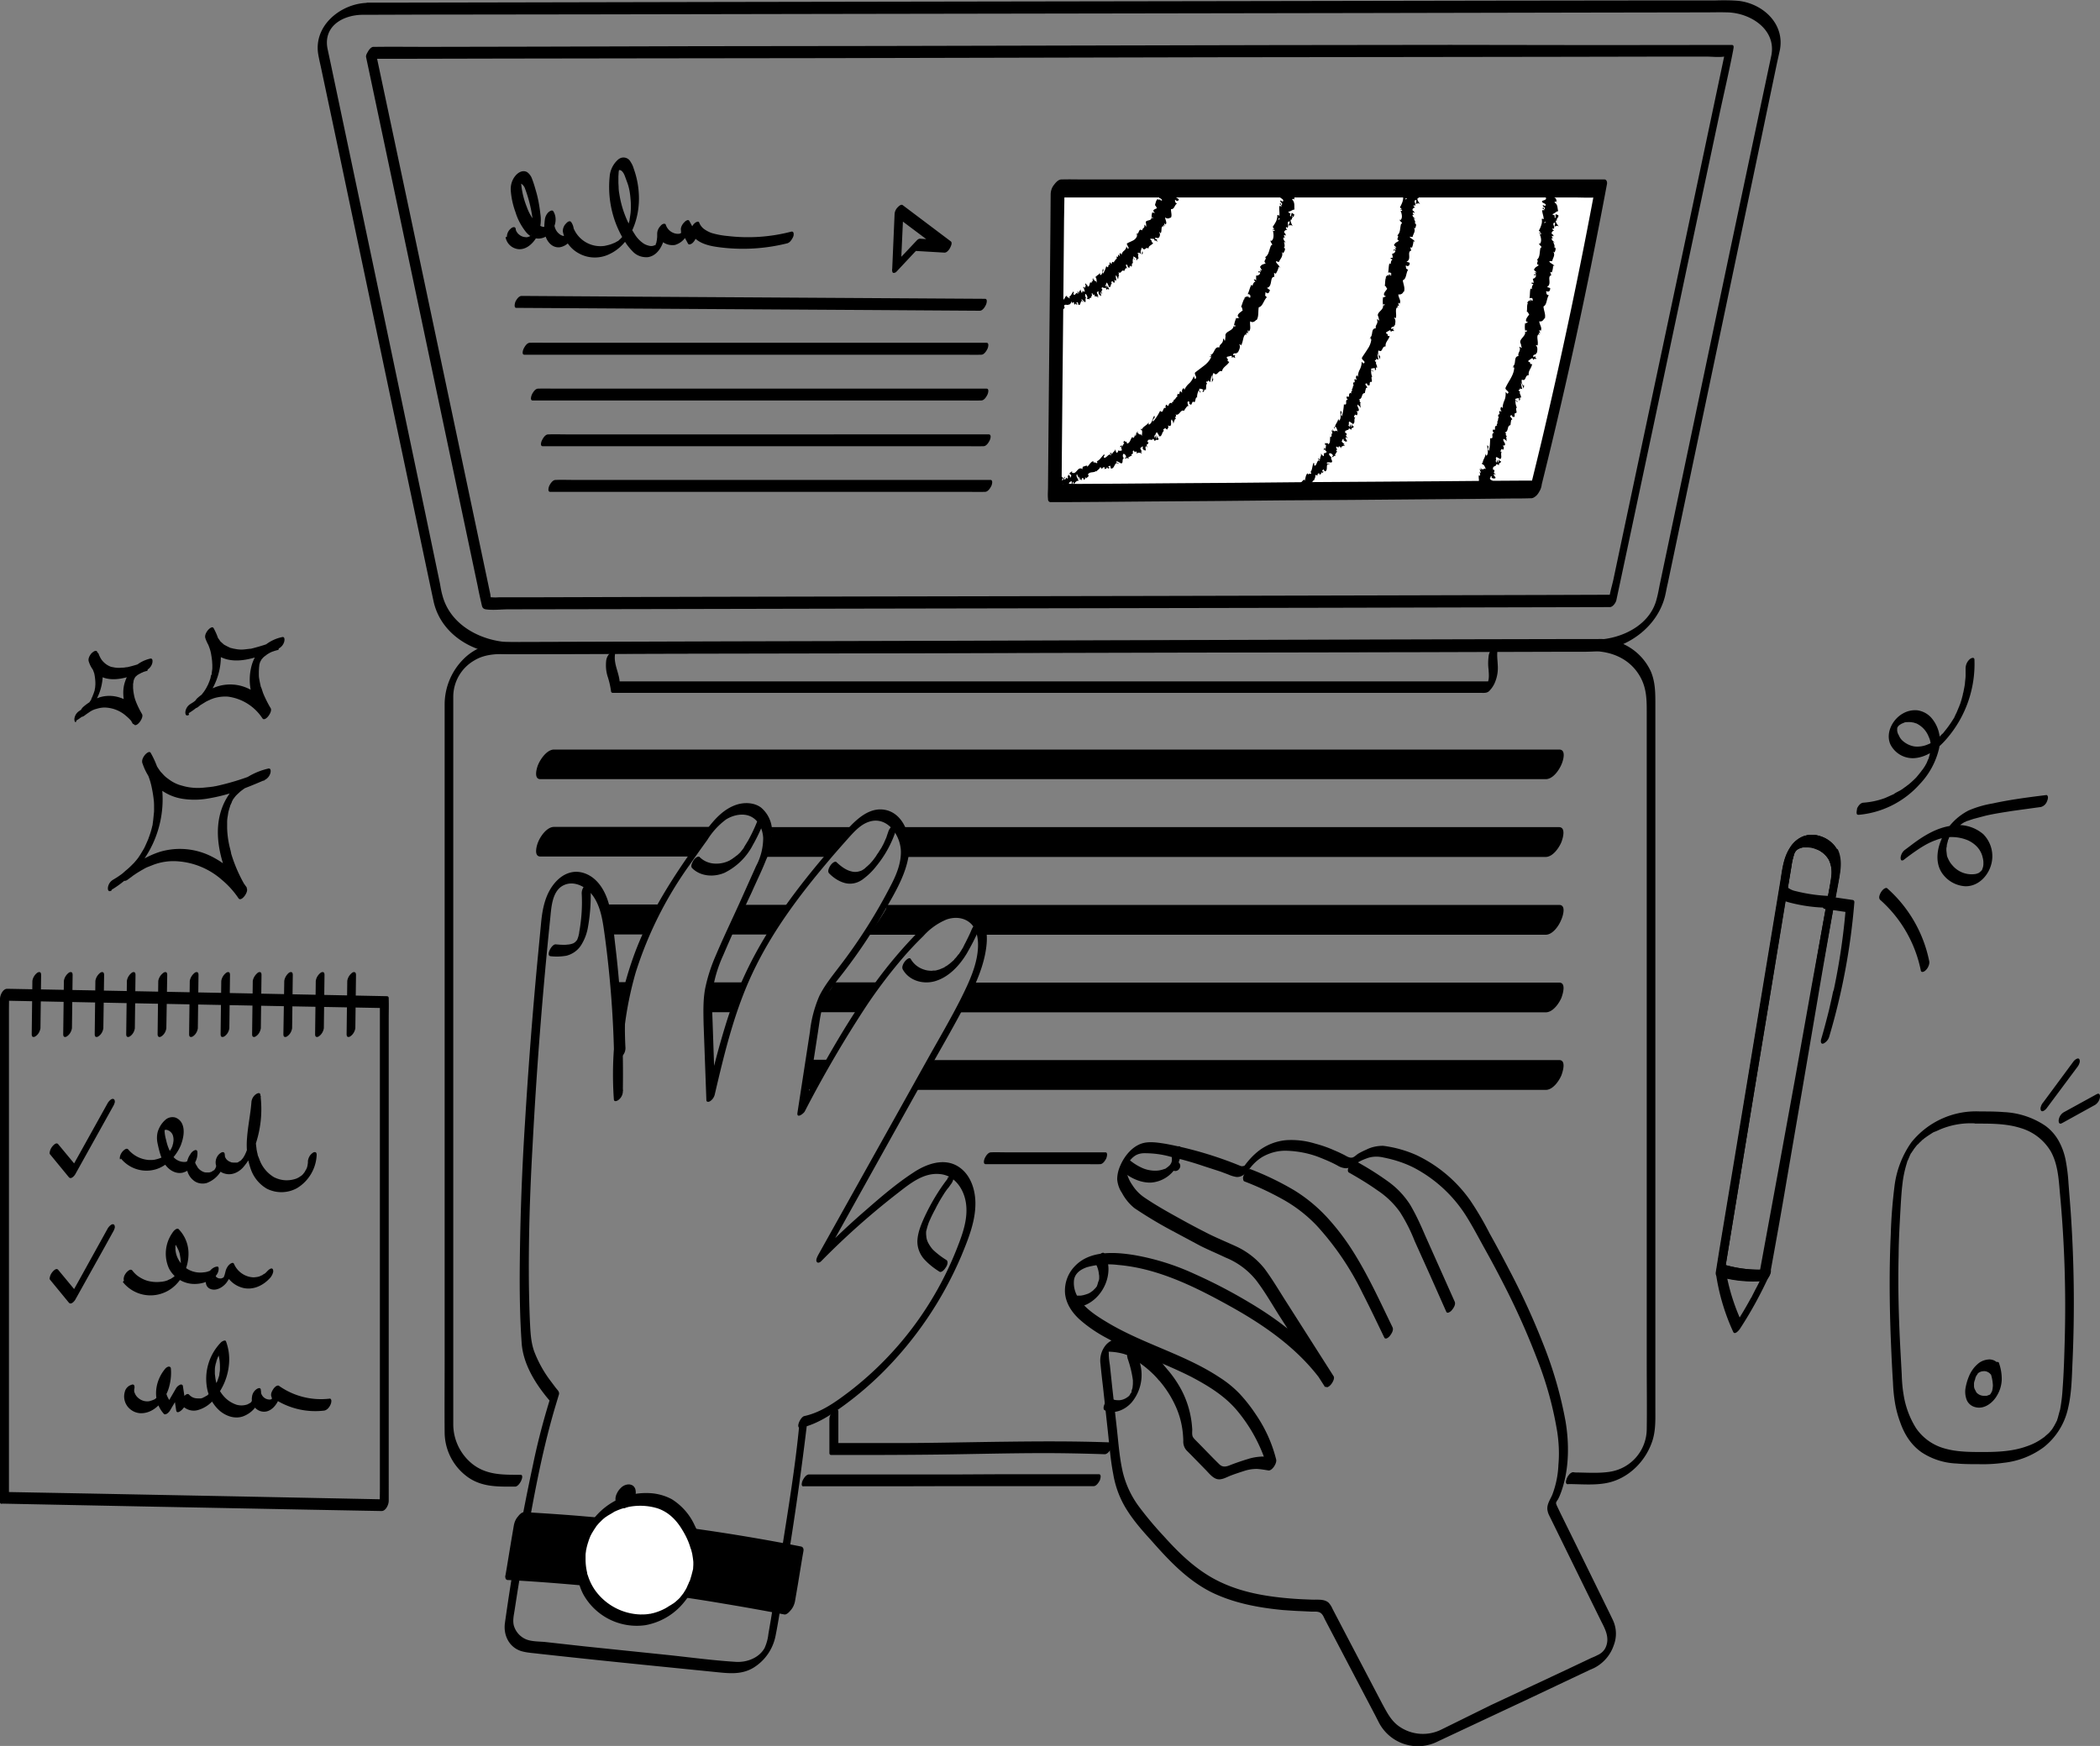 <svg xmlns="http://www.w3.org/2000/svg" fill="none" viewBox="0 0 190 158">
  <rect x="0" y="0" width="190" height="158" fill="#808080" stroke="none"/>
  <g clip-path="url(#a)">
    <path fill="#000" d="M141.85 134.3c.27 0 .47-.32.57-.52.04-.12.18-.55-.08-.55s-.49.33-.57.53c-.06.12-.18.55.08.55Z"/>
    <path fill="#000" d="M115.3 131.95a6.68 6.68 0 0 0-1.09-.14c-.44.02-.86.08-1.29.22a23 23 0 0 0-1.4.47c-.42.16-.8.38-1.19.02-.72-.7-1.41-1.44-2.12-2.15-.1-.1-.2-.2-.28-.33-.1-.2-.06-.46-.06-.69-.02-.26-.04-.53-.08-.79a8.58 8.58 0 0 0-.91-2.8c-.95-1.77-2.4-3.2-4.14-4.16a3 3 0 0 0-1.42-.47c-.48 0-.95.22-1.27.59a2.2 2.2 0 0 0-.48 1.72c.06.67.14 1.36.22 2.03l.44 4.02c.14 1.3.24 2.6.49 3.9.2 1.2.64 2.34 1.3 3.35.64 1 1.42 1.87 2.21 2.74 1.58 1.79 3.22 3.52 5.36 4.6 2.02.99 4.26 1.41 6.48 1.62.57.04 1.11.08 1.68.1l.83.04c.26.02.58-.04.83.08.24.12.34.37.44.59l3.13 5.97 1.46 2.78.3.59a3.98 3.98 0 0 0 5.35 1.74l1.64-.77 6.65-3.12 5.45-2.58.37-.16a3.6 3.6 0 0 0 1.81-2.08 2.9 2.9 0 0 0-.1-2.31l-.24-.5-3.07-6.26-1.4-2.84-.32-.67a1.23 1.23 0 0 1-.1-.29c.04-.12.1-.22.18-.32l.13-.27c.1-.24.2-.5.28-.77.6-1.9.6-4.06.28-6a36.54 36.54 0 0 0-2.02-7.01 65.95 65.95 0 0 0-3.11-6.78c-.57-1.1-1.15-2.18-1.76-3.27a27.7 27.7 0 0 0-1.76-2.99 12.5 12.5 0 0 0-4.87-4.08 10.74 10.74 0 0 0-2.99-.83c-.52 0-1.03.1-1.51.34-.22.1-.44.2-.67.33-.2.1-.4.34-.6.39-.29.06-.53-.13-.77-.25-.28-.14-.57-.28-.87-.4-.59-.27-1.2-.47-1.8-.63a7.28 7.28 0 0 0-2.56-.29 4.8 4.8 0 0 0-2.47.96c-.44.34-.85.77-1.2 1.23-.21.3-.07.1-.05.08a.15.15 0 0 1-.08.05.5.5 0 0 1-.3.02 34.5 34.5 0 0 0-6.79-2.01c-.65-.1-1.38-.23-2.03-.07-.97.25-1.7 1.16-2.08 2.04-.18.4-.28.83-.28 1.25.04.43.18.86.43 1.22a4.4 4.4 0 0 0 1.13 1.38c1.19.8 2.42 1.53 3.7 2.2l2.24 1.2c.75.38 1.53.7 2.3 1.07a6.82 6.82 0 0 1 2.75 2.03c.77 1 1.4 2.1 2.06 3.15l4.2 6.55.75-.9c-1.96-2.91-4.75-5.08-7.72-6.83a46.72 46.72 0 0 0-4.9-2.54 21.86 21.86 0 0 0-5.5-1.7c-1.76-.27-3.92-.39-5.26 1.01a3.17 3.17 0 0 0-.89 2.56c.12.9.63 1.64 1.26 2.23.7.63 1.5 1.18 2.32 1.63.85.46 1.72.9 2.59 1.28 1.75.77 3.53 1.46 5.25 2.33 1.51.8 3 1.7 4.12 3.03a14.22 14.22 0 0 1 2.45 4.22c.12.32.22.67.3 1.02.06.26.3.16.44.01.14-.14.4-.5.37-.77-.37-1.5-1.01-2.9-1.88-4.16-.43-.65-.91-1.26-1.44-1.83a9.87 9.87 0 0 0-1.82-1.48c-3.1-2.05-6.76-2.98-9.98-4.87-1.35-.8-3.27-1.97-3.19-3.78.02-.7.55-1.1 1.2-1.32a7.2 7.2 0 0 1 2.78-.2c3.64.3 7.05 2.01 10.2 3.76 2.91 1.62 5.74 3.57 7.82 6.2.27.33.5.68.75 1.02.24.37.95-.59.75-.91l-4.24-6.66c-.65-1.01-1.28-2.09-2-3.06a7.08 7.08 0 0 0-2.65-2.06c-.79-.36-1.58-.69-2.36-1.07-.73-.37-1.46-.75-2.17-1.14-1.27-.7-2.56-1.4-3.77-2.23a3.9 3.9 0 0 1-1.02-1.08 3.35 3.35 0 0 1-.52-1.16c-.02-.28.04-.56.18-.83l.02-.04.08-.14c.02-.06.06-.1.1-.14.13-.15.27-.27.43-.37.24-.14.52-.2.8-.2.8 0 1.6.1 2.37.32 1.01.23 2 .51 2.97.84l1.54.5.72.27c.22.1.47.18.73.22.6.04.97-.47 1.31-.9a4.1 4.1 0 0 1 1.01-.9c.71-.41 1.5-.61 2.3-.57.96.04 1.9.22 2.8.56.58.23 1.17.47 1.73.78.23.14.47.22.73.24.26 0 .53-.1.73-.28.36-.27.77-.47 1.17-.61.48-.19 1.03-.2 1.53-.08 1.01.2 2 .52 2.91 1.01a12.4 12.4 0 0 1 4.55 4.26c.63 1 1.17 2.05 1.74 3.07a95.7 95.7 0 0 1 1.7 3.19 66.87 66.87 0 0 1 2.96 6.62 32.06 32.06 0 0 1 1.86 6.72c.14.97.19 1.94.1 2.92a8.53 8.53 0 0 1-.56 2.74c-.2.47-.57.94-.4 1.52.02.1.06.2.1.29l.32.65 3.09 6.3 1.33 2.7c.35.68.73 1.41.45 2.2-.1.3-.3.55-.57.72-.08.06-.18.1-.26.14a4.3 4.3 0 0 1-.49.22l-2.28 1.08-6.83 3.2-4.54 2.24a3.75 3.75 0 0 1-3.8-.33c-.7-.5-1.07-1.24-1.48-1.99l-3.25-6.2-1.27-2.43a1.9 1.9 0 0 0-.34-.54c-.39-.37-1.02-.27-1.5-.29-.55-.02-1.1-.04-1.64-.08-2.18-.16-4.4-.49-6.42-1.4-2.16-.95-3.84-2.56-5.4-4.3a31.65 31.65 0 0 1-2.24-2.68 8.61 8.61 0 0 1-1.45-3.15c-.27-1.2-.37-2.46-.5-3.68l-.45-4.02-.2-1.9c-.05-.3-.09-.61-.1-.9v-.36c.05.1-.17.1-.03.06.16-.06.33-.08.5-.1.23 0 .45.04.65.12.49.2.95.46 1.38.77a9.6 9.6 0 0 1 3.68 4.43c.36.89.54 1.84.56 2.82-.02.34.1.67.34.91l.37.37 1.31 1.34c.28.28.59.7 1 .83.4.12.82-.12 1.2-.28.43-.17.87-.31 1.3-.45a3.6 3.6 0 0 1 1.13-.18c.36.02.7.08 1.07.14.42.02.97-1.04.53-1.12Z"/>
    <path fill="#000" d="M112.56 106.9c1.21.46 2.38 1.01 3.51 1.64a12.9 12.9 0 0 1 3.07 2.38 25.7 25.7 0 0 1 4.15 6.13c.68 1.32 1.31 2.66 1.96 4 .12.22.44-.06.52-.19.14-.18.34-.5.22-.75-1.13-2.33-2.22-4.73-3.61-6.92a21.47 21.47 0 0 0-2.27-2.98 14.12 14.12 0 0 0-2.99-2.48 26.15 26.15 0 0 0-3.94-1.91c-.22-.1-.46.2-.56.37a1 1 0 0 0-.16.4c.02.12.02.27.1.3Zm9.47-.8c.9.51 1.78 1.04 2.61 1.63a7.7 7.7 0 0 1 2.02 1.95 15 15 0 0 1 1.33 2.62l1.36 3.02 1.51 3.4c.04.07.14.1.22.05a.7.7 0 0 0 .3-.24c.15-.18.35-.5.23-.75l-2.7-6.05c-.4-.94-.81-1.83-1.32-2.7a7.65 7.65 0 0 0-2-2.11c-.93-.67-1.9-1.28-2.91-1.83-.2-.12-.47.22-.57.36a1.1 1.1 0 0 0-.16.41c0 .08 0 .18.08.24Zm-21.51 16.23a5.48 5.48 0 0 1 4.28 2.5c.14.22.42-.05.53-.19.1-.12.18-.26.22-.4a.46.46 0 0 0 0-.33 5.87 5.87 0 0 0-4.55-2.66c-.24-.02-.48.33-.56.53-.05.14-.19.55.08.55Zm5.5-17.67.01.25c0 .02 0 .08 0 0v.06c0 .04 0 .1-.02.14-.02.12.02-.06 0 .02l-.04.12.02-.06c-.02.02-.02.04-.02.06l-.04.06c-.12.23-.02.49.2.61.23.12.49.02.6-.2.13-.22.03-.49-.2-.61a.44.44 0 0 0-.56.14l-.06.1c-.08.13.06-.08 0 0l-.08.1-.04.05.02-.03-.1.09-.06.04s.08-.06.04-.02l-.22.16-.06.04h-.02c.04-.02 0 0-.03 0l-.05.02a2.18 2.18 0 0 1-.79.14c-.4 0-.8-.08-1.16-.24a4.89 4.89 0 0 1-1.19-.75c-.06-.06-.2 0-.26.04a.94.94 0 0 0-.3.32c-.1.16-.27.51-.08.67.7.6 1.63 1.06 2.58 1.04a2.9 2.9 0 0 0 2.35-1.48c.3-.5.42-1.06.36-1.65-.04-.26-.3-.16-.44-.02a1 1 0 0 0-.27.39.76.76 0 0 0-.1.4Zm-6.9 9.67c.16.28.26.59.3.91 0 .08.03.16.03.25v.06-.02.14c0 .08-.02.16-.05.26-.02.1 0-.02 0-.04 0 .02 0 .04-.02.06l-.04.14-.04.13.02-.05-.02.07a.34.34 0 0 0-.04.1c-.04.08 0 .02 0 0 .04-.08 0 0 0 .02s-.04.08-.08.12c-.06.1.08-.1 0 0l-.06.08-.04.04-.02.02-.04.04-.08.08-.04.04-.06.05-.2.14-.06.04h-.02l-.06.04a4.7 4.7 0 0 1-.5.16h-.03l-.08.02-.14.02h-.28c-.25 0-.49.33-.57.53-.06.12-.18.55.08.55 1.88.06 3.35-1.75 3.31-3.56a3 3 0 0 0-.36-1.32c-.2-.36-.95.57-.75.92l-.06-.04Z"/>
    <path fill="#000" d="M102.01 122.9a9.83 9.83 0 0 1 .49 2v.2c0 .11 0 .23-.02.33 0 .1-.02.19-.05.29.03-.1 0 0-.02.04s-.02.1-.03.16l-.02.08.02-.04c-.02.04-.02.08-.07.12l-.04.06c-.02.06.02-.06.04-.06a.34.34 0 0 0-.08.14l.02-.03-.04.06-.08.1c.04-.08.06-.06.02-.02l-.06.04-.04.04c-.08.06-.02 0 0 0l-.22.14c-.08.04-.02 0 0 0l-.04.02-.14.06c-.16.06-.35.1-.53.08-.18 0-.38-.04-.54-.14-.23-.1-.47.2-.57.37a1 1 0 0 0-.16.4c0 .08-.02.2.08.27.89.44 1.92-.05 2.5-.75a3.9 3.9 0 0 0 .8-3.11 14 14 0 0 0-.5-1.8c-.01-.09-.15-.09-.21-.07a.9.9 0 0 0-.3.24c-.17.23-.31.51-.2.77Zm-29.7 6.09c-.36 3.77-.99 7.55-1.58 11.3-.32 2.08-.64 4.15-.98 6.24l-.23 1.34c-.04.42-.16.85-.34 1.26-.5.91-1.62 1.32-2.6 1.26-2.09-.13-4.15-.41-6.23-.63l-7.44-.77-3.6-.4c-.54-.05-1.18-.03-1.69-.23a1.93 1.93 0 0 1-1.07-1.08c-.2-.49-.08-1 0-1.5l.24-1.55c.18-1.13.37-2.27.57-3.4.77-4.5 1.55-9 2.83-13.37l.36-1.2a.38.38 0 0 0-.04-.38c.06.08 0 0-.02-.04l-.2-.24-.6-.8a10.8 10.8 0 0 1-1.36-2.51c-.32-.9-.34-1.85-.39-2.8-.04-.96-.06-1.85-.08-2.79-.06-4.36.08-8.73.33-13.1a411.2 411.2 0 0 1 1.6-20.56c.1-1 .18-2.46 1.23-2.94 1-.47 2.16.24 2.7 1.07.69 1.04.83 2.34 1 3.53a96.14 96.14 0 0 1 .86 12.5v2.16l.79-.63c-.26-3.6.14-7.24 1.15-10.74a34.54 34.54 0 0 1 4.87-9.72c.53-.75 1.05-1.5 1.6-2.25a6.6 6.6 0 0 1 1.71-1.87c.65-.4 1.54-.6 2.25-.25.7.35 1.05 1.14 1.1 1.91a5.4 5.4 0 0 1-.64 2.56l-1.21 2.7c-.8 1.8-1.68 3.6-2.45 5.42-.42.96-.74 1.95-.95 2.97-.2 1.07-.16 2.17-.14 3.24l.25 6.85c0 .2.22.18.34.1a1 1 0 0 0 .42-.61c.93-3.98 1.88-7.94 3.72-11.61 1.7-3.42 4-6.48 6.45-9.38.6-.72 1.23-1.43 1.86-2.14.54-.6 1.13-1.28 1.91-1.54 1.68-.57 2.9 1.26 2.9 2.74 0 1-.37 1.95-.81 2.82a48.17 48.17 0 0 1-4.75 7.53c-.65.86-1.34 1.7-1.82 2.67a11.17 11.17 0 0 0-.85 3.24l-1.13 7.33c-.08.55.52.1.65-.1a105.5 105.5 0 0 1 5.61-9.6 45.85 45.85 0 0 1 3.32-4.37 30.1 30.1 0 0 1 1.81-1.92 5.76 5.76 0 0 1 2.1-1.5c.77-.27 1.66-.19 2.25.42.46.49.6 1.22.6 1.87 0 1.7-.82 3.4-1.57 4.91-.91 1.8-1.94 3.55-2.93 5.32l-3.07 5.5-6.9 12.35c-.07.14-.23.44-.13.6.1.17.32.05.42-.06a68.8 68.8 0 0 1 6.81-6.07c1.13-.87 2.4-1.97 3.94-1.8 1.3.12 2.12 1.32 2.32 2.53.25 1.47-.3 2.93-.83 4.27a30.35 30.35 0 0 1-9.64 12.83c-1.25.95-2.58 1.93-4.15 2.27-.35.09-.83 1.16-.3 1.06 1.49-.33 2.8-1.22 4.01-2.11a30.57 30.57 0 0 0 3.28-2.8A33.39 33.39 0 0 0 87 113.6c.6-1.46 1.23-3 1.25-4.61.02-1.26-.4-2.68-1.53-3.41-1.3-.84-2.91-.25-4.08.53-1.52.99-2.93 2.2-4.29 3.39a66.9 66.9 0 0 0-4.1 3.85l.28.55 6.5-11.67 3.22-5.77c1.05-1.87 2.12-3.71 3.11-5.62.87-1.65 1.72-3.48 1.9-5.36.14-1.42-.24-3.11-1.84-3.43-1.86-.37-3.47 1.38-4.62 2.57a40.78 40.78 0 0 0-3.7 4.43c-2.59 3.55-4.69 7.41-6.79 11.29l.65-.1c.34-2.3.7-4.57 1.05-6.87.16-1.01.26-2.09.7-3.04.43-.91 1.1-1.67 1.7-2.46a48.12 48.12 0 0 0 3.5-5.24c1-1.74 2.26-3.73 2.36-5.8.08-1.48-.67-3.33-2.3-3.56-1.82-.26-3.27 1.75-4.3 2.95-2.63 3-5.14 6.17-7.1 9.68a35.2 35.2 0 0 0-2.78 6.4 77.24 77.24 0 0 0-1.86 7.06l.76-.5-.22-6.46c-.04-1.06-.1-2.13.08-3.2.18-.96.49-1.9.9-2.79.82-1.93 1.7-3.82 2.58-5.7.42-.96.89-1.9 1.27-2.87a6.1 6.1 0 0 0 .55-2.74 2.82 2.82 0 0 0-.97-2c-.61-.48-1.52-.52-2.27-.27-1.73.59-2.76 2.4-3.77 3.81-2.27 3.2-4.33 6.48-5.62 10.2a31.66 31.66 0 0 0-1.68 12.65c.02.24.26.16.4.06a1 1 0 0 0 .41-.7 97.81 97.81 0 0 0-.67-13.21c-.16-1.34-.26-2.72-.64-4-.33-1.08-.97-2.15-2.06-2.58-1.1-.43-2.1.02-2.81.87-.85 1.02-1.1 2.34-1.22 3.64l-.32 3.35a443.2 443.2 0 0 0-1.13 14.66 233.9 233.9 0 0 0-.48 14.09c0 1.97.04 3.94.18 5.9.14 1.85 1.2 3.58 2.36 4.98l.28.33-.04-.4c-.62 2-1.15 4-1.57 6.04a199.24 199.24 0 0 0-2.54 14.31c-.17 1.1.34 2.22 1.45 2.58.52.16 1.1.18 1.63.25l1.84.2c4.87.53 9.76 1.01 14.63 1.5 1.07.1 2.06.12 3.01-.49a4.38 4.38 0 0 0 1.92-2.84c.4-1.99.65-4.02.97-6.03a293.85 293.85 0 0 0 1.92-13.52c.02-.24-.14-.33-.34-.22-.19.16-.35.42-.4.73Z"/>
    <path fill="#000" d="M85.75 106.65c-.85 1.1-1.56 2.3-2.14 3.56-.3.67-.59 1.38-.61 2.13 0 .57.2 1.11.57 1.56.42.47.9.85 1.43 1.18.08.06.2 0 .26-.04.12-.08.22-.2.3-.33a.88.88 0 0 0 .17-.4c0-.08 0-.2-.08-.27a7.45 7.45 0 0 1-1.2-.91c-.16-.16-.3-.36-.42-.57-.12-.2-.2-.42-.22-.67l-.02-.2v-.16c0-.09.02-.17.04-.23 0-.02.02-.06 0 0l.04-.16c.04-.14.08-.28.14-.43-.04.13 0 .02 0-.02s.04-.06.04-.1c.04-.08.06-.16.1-.22.12-.29.26-.55.4-.83.05-.06.07-.13.1-.19.03-.02.09-.16 0-.02a.16.16 0 0 0 .05-.08l.24-.44c.16-.29.34-.57.52-.86.1-.14.19-.28.29-.4-.1.12 0 0 .02-.02l.08-.1.16-.23c.1-.12.18-.26.22-.4a.45.45 0 0 0 0-.33c-.12-.22-.44.06-.52.16l.04.02Zm2.16-22.53c-.12.3-.26.59-.4.87l-.2.4c-.05.07-.07.15-.1.2-.03.03-.03.07-.05.09.04-.14 0-.02 0 .02l-.24.39-.12.18c-.02.04-.04.08-.08.1l.04-.06-.06.08c-.08.1-.16.22-.27.33l-.06.06c-.02.02-.1.14 0 .02-.04.06-.1.1-.16.16l-.28.24c-.1.08.08-.06-.02.02l-.06.04-.2.15a.56.56 0 0 0-.17.1l-.06.04-.04.02-.38.16-.36.1c.06-.02-.04 0-.04 0h-.07c-.06 0-.14 0-.2.02-.24 0-.46-.02-.7-.1a2.1 2.1 0 0 1-1.22-.95c-.12-.23-.42.06-.52.18-.1.12-.18.26-.22.4a.45.45 0 0 0 0 .33c.56 1.02 1.8 1.38 2.86 1.1 1.3-.35 2.29-1.44 2.95-2.54.4-.7.77-1.4 1.08-2.13.06-.14.18-.53-.09-.55-.26-.02-.48.34-.56.53Zm-7.56-8.8-.12.35-.02.08c-.04.08.04-.12 0 0l-.08.18c-.1.23-.2.47-.32.67-.02.03-.02.07-.04.09.08-.13.04-.06.02-.04l-.1.16c-.06.1-.15.22-.2.32-.07.1-.15.2-.2.3-.03.05-.05.09.01-.01-.02.02-.04.04-.04.06l-.12.16c-.14.2-.3.39-.46.55.12-.1-.04.04-.06.06l-.13.12-.14.12-.06.06c-.02.02-.12.1-.02.02-.08.07-.18.13-.28.19-.06.04-.02.02 0 0l-.08.04-.2.06c-.23.06-.45.06-.67 0-.53-.12-1-.5-1.37-.85-.07-.07-.2 0-.27.04-.12.08-.22.2-.3.32-.1.18-.26.49-.08.67.38.39.85.7 1.35.85.57.17 1.15.06 1.64-.28a6.2 6.2 0 0 0 1.3-1.26 9.97 9.97 0 0 0 1.79-3.33c.06-.16.04-.49-.22-.38-.26.16-.45.38-.53.69Zm-11.88-.89a15.3 15.3 0 0 1-.79 1.65l-.1.16-.24.39c-.02.02-.04.04-.04.08.04-.1.04-.06.02-.02l-.1.14-.24.3-.04.04-.02.02-.14.13a.88.88 0 0 1-.15.12l-.08.06c-.02.02-.12.1-.02.02l-.28.2c-.04.04-.1.06-.16.1l-.06.04-.04.02c-.4.2-.87.3-1.34.27a2.05 2.05 0 0 1-1.37-.61c-.06-.06-.22.02-.26.04a.94.94 0 0 0-.3.32c-.1.19-.27.5-.09.67.77.76 1.98.82 2.93.41a5.76 5.76 0 0 0 2.57-2.54c.36-.63.67-1.3.95-1.97.06-.14.18-.53-.08-.55-.26-.02-.45.35-.53.51Zm-15.84 6.42c.06 1.05 0 2.09-.16 3.12l-.06.35-.02.16c0 .02 0 .04-.02.06.04-.12 0 0 0 .02-.02.1-.04.2-.08.29l-.02.08c-.02.08.04-.1 0-.02l-.06.16.02-.04-.04.06-.04.06.02-.04c-.02 0-.12.14-.04.06l-.02.02a.28.28 0 0 1-.08.06c.1-.06-.02.02-.04.04s-.15.09-.06.05c-.1.04-.2.08-.3.1-.1.02-.19.04-.3.04-.11.02-.21.02-.33.02-.25 0-.47-.02-.71-.04-.39-.04-.91 1.03-.49 1.07.49.06.95.04 1.44-.04.56-.14 1.07-.5 1.37-1.01.3-.49.5-1.04.59-1.6a16.12 16.12 0 0 0 .22-3.78c-.02-.29-.32-.15-.44-.02a.99.99 0 0 0-.35.77Zm3.07 9.46c.1 1.75.02 3.51.1 5.28.02.28.33.14.45.02.22-.2.34-.47.34-.77-.1-1.75-.02-3.52-.1-5.28-.02-.29-.32-.14-.44-.02a.98.98 0 0 0-.35.77Zm-9.4 51.85c8.41.47 16.78 1.53 25.02 3.13l.77-4.53a185.48 185.48 0 0 0-25.01-3.12l-.77 4.52Z"/>
    <path fill="#000" d="M45.94 142.98c3.3.18 6.57.46 9.84.8 3.28.35 6.53.8 9.74 1.35 1.82.3 3.64.63 5.44.97.22.04.46-.24.58-.38.2-.23.33-.51.39-.82l.26-1.52.4-2.44.1-.56c.04-.2-.02-.39-.22-.43a177.74 177.74 0 0 0-19.5-2.72c-1.83-.16-3.67-.28-5.51-.39-.24-.02-.47.23-.59.39-.2.22-.32.5-.38.81l-.26 1.53-.4 2.43-.1.57c-.05.14.01.28.11.39.14.06.29.02.4-.07.37-.26.61-.64.7-1.1l.26-1.51.4-2.44.1-.57-.97 1.2c3.3.18 6.57.47 9.84.81 3.27.35 6.53.8 9.74 1.34 1.82.3 3.64.63 5.43.97l-.22-.42-.26 1.52-.4 2.44-.1.57.96-1.2a177.73 177.73 0 0 0-19.5-2.72c-1.83-.16-3.67-.29-5.5-.39a.77.77 0 0 0-.45.23c-.16.16-.3.36-.4.56-.1.17-.31.78.07.8Z"/>
    <path fill="#fff" d="M63.12 141.64c.24-1.93-1.13-4.8-2.91-5.57a5.47 5.47 0 0 0-5.48.81 5.82 5.82 0 0 0-1.61 6.85 5.23 5.23 0 0 0 6.36 2.6c2.35-.92 3.25-2.7 3.64-4.7Z"/>
    <path fill="#000" d="M63.52 141.37a5.92 5.92 0 0 0-.64-3.27 5.47 5.47 0 0 0-2.1-2.43 4.78 4.78 0 0 0-1.74-.53 6.06 6.06 0 0 0-1.92.12 6.18 6.18 0 0 0-3.32 2.07c-1.55 1.87-2.18 4.71-1.03 6.94a5.53 5.53 0 0 0 5.62 2.8 5.81 5.81 0 0 0 3.17-1.7 7.1 7.1 0 0 0 1.72-3.13c.12-.28.18-.58.24-.87.02-.1 0-.2-.08-.26-.08-.04-.18-.02-.26.04-.24.18-.4.44-.45.73l-.02.1c-.02.12.02-.12 0 0l-.04.16-.1.39-.1.34-.06.19-.04.08c.02-.06.04-.1 0-.02s-.08.22-.14.32l-.08.19c-.02.06-.14.24-.02.06l-.18.3-.1.16-.04.06c-.07.09.1-.14 0 0l-.23.29-.06.08-.02.02-.02.02-.1.1-.28.25-.08.06.02-.02a.71.71 0 0 1-.2.14c-.1.08-.23.14-.35.22l-.16.1-.1.06a5 5 0 0 1-.86.37c-.13.04-.25.08-.37.1l-.16.04h-.05l-.12.02c-.24.04-.5.04-.76.04a5.25 5.25 0 0 1-3.98-2.07 4.74 4.74 0 0 1-.73-1.42l-.02-.06-.02-.04a.72.72 0 0 1-.04-.2 5.2 5.2 0 0 1-.14-1.22v-.33c0-.14.02-.26.04-.4 0-.06.02-.15.04-.2 0-.05.04-.23.02-.09.02-.14.06-.26.1-.4l.12-.37c-.04.12.04-.12 0 0l.04-.1.08-.2.1-.19.02-.04.22-.36.13-.19c.04-.06.06-.08-.05.04l.07-.08c.08-.12.18-.22.26-.32l.08-.08-.02.02.14-.14c.1-.1.2-.2.32-.29l.02-.02c.02-.02.04-.04.06-.04l.2-.14.41-.24.16-.1.04-.03.1-.04a5.36 5.36 0 0 1 3.82-.26c1 .34 1.7 1.06 2.22 1.93.29.47.53.95.7 1.48l.05.16.04.1c-.02-.06 0 .05.02.05l.1.4c.04.24.08.49.1.73v.25l-.02.34c0 .08 0 .2.09.26.08.05.18.03.26-.04.24-.22.4-.48.46-.79Z"/>
    <path fill="#000" d="M56.67 135.97a.56.56 0 0 1-.52-.57c.02-.3.26-.53.56-.53.3 0 .53.27.53.57a.57.57 0 0 1-.53.53"/>
    <path fill="#000" d="M56.94 135.44c-.07 0-.13 0-.17-.02l.08.02a.71.71 0 0 1-.26-.16l.06.06c-.06-.06-.1-.16-.14-.24l.02.08c-.02-.04-.02-.1-.02-.14l-.02.12.02-.06-.06.14.02-.04-.08.14.02-.04-.1.14.04-.04-.1.1.06-.06-.1.08.08-.06-.1.04.16-.06-.08.02c.1-.02.18-.02.28.02l-.08-.02c.08.02.16.06.22.14l-.06-.06c.04.06.08.13.1.19l-.02-.08c.02.04.02.1.02.14v-.12c0 .04 0 .08-.02.12l.02-.12-.02.1.06-.14c0 .02-.02.04-.04.06l.08-.15c-.02.03-.04.05-.04.09l.1-.15c-.02.02-.04.04-.04.06l.1-.1c-.02.02-.04.04-.06.04l.1-.08a.15.15 0 0 1-.08.04l.1-.04a.28.28 0 0 1-.12.04.58.58 0 0 0-.16.08c-.06.04-.1.1-.16.15-.1.12-.18.26-.22.4l-.02.12c-.02.06 0 .15.02.2l.06.07c.06.02.12.02.16 0 .22-.06.43-.2.57-.39.06-.08.14-.16.18-.26.08-.14.14-.29.18-.43a1.2 1.2 0 0 0 0-.63.63.63 0 0 0-.24-.32c-.06-.04-.14-.06-.2-.08-.06-.02-.1-.02-.17-.02a1.04 1.04 0 0 0-.7.32c-.14.14-.27.3-.35.49-.12.22-.16.47-.12.69.04.18.14.36.29.49.12.1.28.16.44.14.1-.02.22-.06.28-.14.12-.1.2-.25.27-.39a.83.83 0 0 0 .08-.39c0-.04-.04-.14-.12-.1Zm15.76-.94h8.86l3.8-.01h13.58c.26 0 .46-.33.57-.53.04-.12.18-.55-.09-.55h-8.87l-3.8.02H73.2c-.26 0-.47.33-.57.53-.06.12-.2.55.06.55Z"/>
    <path fill="#000" d="M141.85 134.3c1.15 0 2.4.13 3.54-.1 2-.4 3.6-2.05 4.16-3.97.26-.92.22-1.87.22-2.8V63.86c0-1.05.02-2.07-.4-3.08a5.04 5.04 0 0 0-4.79-2.95h-2.16l-9.62.02-14.77.04-17.6.05-18.22.06-16.63.04-12.79.04-6.7.02c-1.52 0-2.95.38-4.09 1.48a5.82 5.82 0 0 0-1.77 4.18v59.37c0 2.17-.02 4.32 0 6.5a5.01 5.01 0 0 0 2.18 4.1c1.3.87 2.73.8 4.2.8.4 0 .89-1.07.49-1.07-1.6 0-3.1.04-4.4-1.01a4.62 4.62 0 0 1-1.69-3.62V63.08a3.8 3.8 0 0 1 1.88-3.3c.91-.56 1.9-.6 2.91-.6h2.67l10.24-.04 14.93-.04 17.5-.04 17.98-.04 16.25-.04 12.34-.04 6.3-.02c1.82 0 3.52.71 4.43 2.4.56 1.05.55 2.1.55 3.24v58.8c0 2.01.03 4.02 0 6.03a3.93 3.93 0 0 1-3.36 3.8c-1.05.16-2.2.06-3.25.06-.43-.02-.93 1.06-.53 1.06Z"/>
    <path fill="#000" d="M100.01 104.28h-9.07c-.43 0-.85-.02-1.25 0h-.02c-.27 0-.47.32-.57.53-.06.12-.18.54.08.54h9.07c.43 0 .85.02 1.26 0h.02c.26 0 .46-.32.56-.52.04-.1.18-.55-.08-.55Zm-24.97 24.16v3.06c0 .09.06.17.16.17 3.23 0 6.44 0 9.68-.04 3.23-.04 6.4-.13 9.61-.13 1.82 0 3.64.04 5.46.1.24 0 .48-.32.57-.52.06-.12.18-.55-.08-.55-3.24-.12-6.45-.1-9.68-.06-3.24.04-6.4.12-9.62.12h-5.46l.17.16v-3.04a.16.16 0 0 0-.17-.16.53.53 0 0 0-.3.14c-.2.2-.34.46-.34.75ZM32.74 1.34l5.93-.02L54.1 1.3l21.61-.04 24.15-.04 23.54-.04 19.23-.04 11.7-.02c.63 0 1.25-.02 1.9 0 2.08.02 4.48 1.5 4.04 3.87l-.2.94-3.6 17.01-4.77 22.68-1.5 7.13c-.1.46-.17.93-.3 1.4-.52 2.23-2.78 3.47-4.92 3.7-.85.08-1.72.03-2.55.03l-5.17.02-18.03.05-23.47.06-23.7.06-18.23.04c-2.48 0-4.97.04-7.45.02-2.67-.02-5.62-1.46-6.35-4.25-.1-.34-.16-.7-.22-1.05l-1.33-6.38-4.69-22.35-3.84-18.21-.32-1.5c-.38-2 1.35-3.01 3.11-3.05.4 0 .89-1.08.49-1.08-2.4.06-4.9 2.07-4.43 4.7.06.34.14.7.22 1.05l1.42 6.7 4.8 22.82 3.74 17.73.25 1.17c.52 2.36 2.48 3.96 4.74 4.53 1.18.3 2.37.24 3.56.24l13.15-.04 21.58-.04 24.59-.06 21.8-.04 13.34-.04c.94 0 1.93.04 2.88-.1 2.63-.4 5.07-2.23 5.76-4.87.1-.39.16-.8.26-1.2l3.6-17.14 4.81-22.9 1.47-7.04.27-1.22c.44-2.36-1.52-4.16-3.72-4.43-.7-.06-1.4-.06-2.1-.04h-4.37l-15.67.02-21.9.04-24.45.04-23.7.04-19.24.04L34.7.24h-1.47c-.39.02-.9 1.1-.49 1.1Z"/>
    <path fill="#000" d="M33.3 5.32h3.31l8.91-.02 13.27-.02 16.09-.02 17.74-.04 17.78-.04 16.68-.02 14.03-.02 10.14-.02h3.11c.52 0 1.11.08 1.64 0h.2l-.12-.41-1.05 4.97-2.5 11.84-3.06 14.42-2.63 12.4-.87 4.12c-.14.63-.36 1.3-.4 1.95 0 .02 0 .06-.02.08l.6-.67-5.91.02-15.08.04-20.58.05-22.07.04-19.98.04-13.86.04h-3.51c-.23.02-.45.02-.7 0-.07 0-.07.04-.03.06-.04-.04-.06-.25-.06-.3l-2.75-13.04-4.5-21.3-3.04-14.33-.16-.71c-.1-.51-.87.38-.8.73l2.2 10.41 4.44 21.08 3.46 16.4c.1.53.22 1.06.34 1.59.06.26.08.44.38.5.65.1 1.42 0 2.07 0l11.77-.02 18.81-.04 22-.04 21.34-.04 16.85-.04 8.5-.02h.37c.28 0 .57-.43.6-.67l1.06-4.97 2.52-11.86 3.05-14.42 2.63-12.4c.43-2.03.91-4.04 1.3-6.07l.01-.08c.03-.13.09-.4-.12-.4h-3.31l-8.91.01-13.27-.02-16.09.02-17.74.04-17.78.04-16.68.02-14.03.04-10.14.02c-1.6 0-3.2-.02-4.77 0h-.2c-.4 0-.89 1.08-.48 1.08Zm101.4 53.95c-.06.42-.08.87-.02 1.31.02.41.1.96-.16 1.32l.38-.24h-79l.17.16c-.02-.89-.55-1.66-.43-2.58.04-.24-.14-.32-.34-.22-.24.16-.4.43-.45.73-.06.51-.02 1.02.13 1.48.14.43.24.86.3 1.3 0 .09.06.17.16.17h78.51c.29 0 .55.04.77-.15.24-.24.43-.52.55-.83.2-.49.28-1.01.24-1.54-.02-.49-.1-.96 0-1.44.06-.25-.16-.33-.34-.23-.25.2-.4.47-.47.76Zm6.37 8.56H50.13c-.63 0-1.2.82-1.42 1.32-.14.3-.46 1.36.18 1.36h90.96c.65 0 1.2-.8 1.42-1.32.14-.3.48-1.36-.2-1.36Zm0 28.1H84.19a2.3 2.3 0 0 1-.59 1.34l-.08.2c-.14.41-.32.8-.54 1.16h56.87c.65 0 1.2-.8 1.42-1.32.12-.32.46-1.38-.2-1.38ZM66.6 91.6c.02-.4.14-.8.35-1.14.02-.53.2-1.03.54-1.44l.06-.12h-3.5c.05.3.05.63 0 .93.09-.45 0 .27-.01.37v1.4h2.56Zm74.46-2.68H88.13c-.04.22-.14.42-.24.6l-.43.64a1.7 1.7 0 0 1-.26.65c-.2.26-.36.54-.56.8h53.21c.65 0 1.2-.8 1.42-1.31.12-.33.46-1.38-.2-1.38Zm-63.08 2.54c.36-.76.93-1.36 1.35-2.1.1-.16.22-.32.37-.46h-4.25a2.1 2.1 0 0 1-1.23 1.38c.02.44-.06.91-.26 1.32h4c-.02-.04 0-.1.02-.14Zm-19.64-6.9c.04-.17.1-.33.2-.47.45-.61.77-1.3 1.21-1.9.1-.11.19-.24.29-.34h-5.3c.1.23.19.47.25.71.16.65.28 1.32.34 2h3.01Zm11.44-.33c.34-.61.84-1.12 1.15-1.75.12-.24.28-.44.48-.6h-4.3a1.6 1.6 0 0 1-.24.6c-.1.14-.2.29-.33.43a2.57 2.57 0 0 1-.85 1.66h3.96c.02-.12.08-.24.13-.34Zm71.28-2.34H80.23l-.06.35c-.4.7-.85 1.38-1.37 2l.1-.07-.45.36-.08.06h5.03a4.03 4.03 0 0 1 2.18-1.6 2.3 2.3 0 0 1 1.2-.33c1.31 0 2.02.92 2.16 1.93h50.9c.64 0 1.19-.8 1.4-1.32.15-.32.5-1.38-.17-1.38Zm-78.4-4.4.23-.25.18-.26c.16-.24.3-.5.46-.75.3-.49.65-.96 1.01-1.4H50.13c-.63 0-1.2.8-1.42 1.32-.14.3-.46 1.36.18 1.36h13.74l.04-.02Zm14.81-2.64H69.7c.02.1.04.2.04.32.07.3.07.61-.04.92-.02.22-.08.44-.16.65-.1.28-.24.54-.38.8h5.76c.7-1.05 1.57-1.94 2.56-2.7Zm63.59 0h-59.3l.12.28c.14.27.22.57.2.88 0 .24-.04.5-.1.75-.02.08-.04.18-.08.26a2.5 2.5 0 0 1-.12.53h58.06c.65 0 1.2-.81 1.42-1.32.12-.3.46-1.36-.2-1.38Z"/>
    <path fill="#000" d="M45.74 21.46c.1.57.55 1 1.11 1.08.69.1 1.3-.43 1.64-.98a3.4 3.4 0 0 0 .4-2.21c-.08-.7-.2-1.4-.4-2.07-.1-.35-.2-.71-.34-1.06-.08-.26-.25-.5-.47-.65-.34-.18-.7-.02-.95.23-.36.36-.54.87-.52 1.38.04.7.2 1.4.44 2.05.18.6.49 1.18.87 1.68.2.27.44.47.75.6.3.11.64.11.97-.03.83-.38 1.33-1.52.83-2.35-.1-.17-.33-.02-.43.06-.18.16-.3.4-.34.65-.1.79-.12 1.64.48 2.23.25.24.57.35.9.3.5-.1.9-.44 1.08-.9.23-.46.2-.96-.08-1.37-.14-.18-.36 0-.46.12-.2.19-.3.45-.3.71.16.88.72 1.63 1.51 2.03.85.45 1.86.45 2.7.04 2-.93 2.78-3.35 2.67-5.42a7.9 7.9 0 0 0-.46-2.31 2.1 2.1 0 0 0-.28-.61.72.72 0 0 0-.97-.33.9.9 0 0 0-.23.17c-.4.38-.66.91-.7 1.48-.2 1.99.24 4 1.27 5.7.24.43.55.82.9 1.16.35.33.84.47 1.3.43 1.01-.16 1.48-1.34 1.58-2.26.02-.22.02-.42.02-.65l-.77.84c.22.67.89 1.07 1.6.97.42-.12.8-.4 1.03-.81.26-.39.36-.83.3-1.3l-.77.83.63 1.16c.08.14.26.04.36-.02.18-.14.3-.35.39-.57l.26-1.03-.75.58c.4.98 1.6 1.24 2.53 1.36a16.49 16.49 0 0 0 6.22-.36.7.7 0 0 0 .3-.24c.1-.13.18-.27.23-.41.04-.18.04-.47-.23-.39a15.52 15.52 0 0 1-5.7.39 7.48 7.48 0 0 1-1.49-.28 2.79 2.79 0 0 1-.69-.37 1.32 1.32 0 0 1-.42-.57c-.06-.16-.28-.04-.36.02-.19.14-.3.35-.39.57l-.26 1.02.75-.6-.63-1.15c-.1-.2-.38.02-.46.12-.17.16-.35.47-.3.71l.01.2c0-.06 0 .09 0 0v.07-.05l-.02.09c-.02.06.04-.13 0-.02-.04.1.08-.15.02-.02-.06.12.06-.1.02-.05-.04.07 0-.02.02-.02l-.04.05.04-.03-.06.05c-.04.02.06-.02 0 0l-.1.04s-.1.02-.06.02h-.16a1.2 1.2 0 0 1-1.05-.84c-.02-.08-.16-.08-.22-.06-.1.04-.19.1-.25.19-.18.18-.3.44-.3.7v.19c0 .08 0 .16-.02.26 0 .08-.02.17-.04.25 0 .04 0 .08-.02.12 0 0 .04-.12 0-.02 0 .02 0 .04-.02.06-.02.02-.02.08-.04.12-.02.1.06-.12 0 0-.02.04-.04.06-.04.1.04-.14.06-.1.04-.06l-.04.06.04-.08s-.02.04-.04.04c-.04.04-.04.02.04-.04l-.04.02c.02-.02.08-.06 0 0l-.04.02c-.06.04.06-.02 0 0l-.1.04-.06.02h-.02a.66.66 0 0 1-.29 0c-.18-.04-.36-.1-.52-.2a2.75 2.75 0 0 1-.85-.9 9.24 9.24 0 0 1-1.37-3.63c-.04-.2-.06-.42-.06-.63l-.02-.32v-.6l.02-.32c0-.1.02-.18.04-.26.02-.08-.02.1 0-.02l.02-.06c.02-.06.04-.06-.02.02l.02-.04c-.06.12-.02.04 0 .02l-.04.06c.02-.02.02-.04.04-.04l-.04.04-.04.04c.08-.06 0 .02-.02 0l.06-.02h-.02.12l.06.02c.04.02.08.04.12.08.12.12.2.27.26.43l.24.65c.15.42.23.87.27 1.34.02.22.04.44.04.69v.26l-.02.33c-.02.22-.06.44-.1.69 0 0-.02.08 0 .02s0 .02 0 .04l-.04.14-.1.33a.38.38 0 0 0-.05.14c0 .04-.02.04-.02.06-.04.1 0 0 0-.02l-.12.3-.06.12c-.06.15.04-.08 0 .02s-.1.19-.16.29c-.02.04-.08.08.02-.04-.02.02-.02.04-.04.04l-.08.1-.1.12c-.04.04-.06.02.02-.02-.02 0-.04.04-.06.06l-.22.2.02-.01c-.02.02-.04.04-.07.04l-.14.08-.14.08-.06.02-.04.02h-.02l-.08.04-.16.06c-.18.06-.37.1-.55.14a2.63 2.63 0 0 1-2.8-1.56c-.09-.14-.13-.3-.15-.47l-.76.83a.96.96 0 0 1 .16.3l.02.11v.08-.02c-.04.12.04-.06 0 .02l.02-.08.02-.04c.02-.04.04-.08.08-.1.04-.04.04-.04 0 0 .02-.02.1-.08 0 0-.04.02-.02.02 0 0l-.04.02c-.02 0-.12.02-.06.02h-.1a.73.73 0 0 1-.4-.12c-.65-.43-.61-1.18-.53-1.87l-.77.71c.06.08.1.18.12.3 0 .03 0 .07.02.09v.12c0 .1.02-.04 0 0s-.04.12 0-.02l.02-.04c.08-.15.06-.08.04-.04l.02-.02c-.02.02.08-.04.02-.02l-.08.04c.02 0 .08-.02 0 0l-.1.04c-.06.02-.04 0-.02 0h-.26c-.1 0-.18-.04-.27-.08-.2-.1-.36-.23-.52-.41a4.4 4.4 0 0 1-.73-1.32 7.43 7.43 0 0 1-.5-2.03l-.02-.2v-.15c0-.06-.04.1 0-.02l-.06.15-.1.12c.06-.06-.03 0-.05.02l.04-.02c.02-.02-.06 0 .05 0 .04 0 .08 0 .12.02.16.1.3.26.36.45a12.28 12.28 0 0 1 .65 2.5c.04.28.08.56.1.87v.34l-.02.18c0 .06 0 .06-.02.08.02-.1 0 .02-.02.05-.02.02-.02.08-.04.1-.02.08.06-.1 0-.02l-.04.08c-.02.06.08-.14 0-.02-.04.06-.08.06.02-.02a.28.28 0 0 0-.06.08c-.06.08-.02-.02.02-.02-.02 0-.06.08-.08.08-.03 0 .1-.08.02-.02l-.09.06-.1.04c-.1.04-.18.06-.28.04a.95.95 0 0 1-.6-.24.72.72 0 0 1-.2-.23.49.49 0 0 1-.1-.28c-.05-.26-.33-.14-.45-.02a.98.98 0 0 0-.35.75l-.12.02Zm.97 6.4 16.37.1 16.4.1 9.16.06c.26 0 .46-.32.56-.53.06-.12.18-.55-.08-.55l-16.36-.1-16.41-.1-9.15-.06c-.27 0-.47.33-.57.53-.04.12-.16.55.08.55Zm.73 4.24H87.1c.55 0 1.07.02 1.62 0h.06c.26 0 .46-.33.56-.53.06-.12.18-.55-.08-.55H49.62c-.54 0-1.07-.02-1.61 0h-.07c-.26 0-.46.33-.56.53-.06.12-.2.55.06.55Zm.75 4.14h38.95c.53 0 1.05.02 1.58 0h.06c.26 0 .46-.32.56-.53.06-.12.18-.54-.08-.54H50.33c-.53 0-1.05-.02-1.58 0h-.06c-.26 0-.46.32-.56.52-.06.13-.2.55.06.55Zm.9 4.14h38.27c.53 0 1.03.02 1.56 0h.06c.26 0 .46-.32.56-.52.07-.13.19-.55-.08-.55H51.22c-.5 0-1.03-.02-1.56 0h-.06c-.26 0-.46.32-.56.53-.07.12-.2.54.06.54Zm.7 4.13h37.73c.51 0 1.01.02 1.54 0h.06c.26 0 .47-.33.57-.53.06-.12.18-.55-.08-.55H51.86c-.5 0-1.03-.02-1.53 0h-.06c-.26 0-.47.32-.57.53-.06.12-.18.55.08.55Z"/>
    <path fill="#fff" d="M138.86 44.28a480.5 480.5 0 0 0 5.92-27.2h-49.1l-.26 27.55 43.44-.35Z"/>
    <path fill="#000" d="M139.43 44.08a453.4 453.4 0 0 0 4.79-21.36c.4-2.01.79-4.02 1.17-6.05.04-.16-.02-.43-.22-.43H98.03c-.65 0-1.27-.02-1.92 0h-.08c-.28 0-.52.29-.67.49-.2.24-.3.57-.3.87l-.02 2.74-.06 6.6-.08 7.96-.06 6.88-.02 2.3c0 .34-.04.7 0 1.07v.04c0 .13.1.25.22.25h1.17l3.17-.02 4.7-.04 5.71-.04 6.24-.06 6.3-.04 5.89-.05 4.95-.04 3.57-.04c.57 0 1.13 0 1.7-.02h.08c.38 0 .7-.48.85-.79.08-.18.28-.83-.1-.81h-1.17l-3.18.02-4.68.04-5.7.04-6.24.04-6.3.06-5.89.04-4.95.04-3.57.02c-.57 0-1.15-.04-1.7.02h-.08l.24.25.02-2.74.06-6.6.08-7.96.06-6.86c.02-1.12.04-2.24.04-3.35v-.04l-.97 1.36h47.12c.63 0 1.27.04 1.92 0h.08l-.22-.43a476.07 476.07 0 0 1-4.43 21.07c-.46 2-.95 3.96-1.43 5.93-.06.27-.06.71.32.6.39-.13.63-.6.73-.96Z"/>
    <path fill="#000" d="M95.26 28.26c-.04-.26.06-.24.12-.32.02.1.04.2 0 .3l.06-.02c0-.06 0-.12.04-.18l.02.2c.09-.04.13-.28.27-.18-.04-.18-.2-.47-.12-.63.04.1.06.2.04.3 0-.02.02-.1.04-.06v.19c.06.06 0-.15.04-.15.04.15.06.09.08.2 0 .03-.04-.03-.04.03.08.02.14.08.16.16-.02-.08-.04-.18-.02-.2.08-.04.08.16.14.2 0-.1.08-.02.02-.22.02 0 .06.08.08.14.02-.1.2-.1.1-.3h-.02v-.03c.08-.24.33 0 .45-.16l.02.06c.06-.1.18-.12.18-.3.02 0 .1.1.1.18.04-.08.04-.16.16-.08-.02.14.06.1-.04.12.1.02.16.12.18-.1.02.18.14.18.16.1l-.1-.1a.18.18 0 0 1 .13-.06l.06.22c.26.18.14-.6.44-.22-.02-.18-.14-.06-.16-.27.08 0 .28.27.3.25.16.06-.02-.37.12-.35-.08-.12-.1-.24-.08-.38.08-.02.22.26.2.36-.02.02-.04 0-.04-.02-.02.06-.02.12.04.16l-.02-.08c.06.06.19 0 .2.13.03-.1-.01-.15-.07-.17.14.06.16-.08.28-.06-.04-.04-.08-.1-.06-.12.18 0 0-.18.08-.28.1.08.1.28.16.12.1.04.1.2.1.26.02-.2.22 0 .28-.02l-.02.1c0-.04.02-.06.06-.08l-.1-.14c.04 0 .06 0 .1.06-.02-.12-.14-.24-.14-.4.08.06.08-.17.18.04-.14 0 .1.2.02.28 0-.04.05-.04.09-.04.02.02.02.04.02.06.2.1-.06-.26.06-.33.04.13.12.2.14.17-.04.02-.1-.17-.1-.29.12.04.04-.12.1-.14h-.06c-.04-.12 0-.12.04-.2.04.08-.02.1.02.12-.04-.22.22.12.24-.08.08.04.1.2.16.22.02-.2.18.08.2-.1-.1-.12-.08-.08-.1-.28l-.1.22-.02-.28c-.04.04-.04.16-.08.16-.02-.16 0-.12-.08-.23.18.19.06-.22.2-.12l.18.37c.2.08.1-.33.29-.35l-.08-.02c-.06-.16.08-.08.08-.18.04.08.1.14.18.2-.04-.08.1-.08-.02-.32l.14.1c.14-.02-.08-.43.06-.49.04.16.14.2.12.35.04-.02.08-.04.04-.12.06.06 0-.25.1-.17-.02-.06-.08-.18-.04-.2l.04.06c-.04-.06 0-.12-.1-.22.33.26.27-.29.55-.08a1 1 0 0 1 .18-.29c.02.04.04.06.02.06.16.02-.16-.36.02-.36.18.12.02.14.1.18.26.35.08-.18.3-.04v.04c.14.06.02-.26.14-.32.03.02.03.04.05.06a.85.85 0 0 1 .02-.55c.08.16.02.1.14.22.02-.06-.18-.2-.14-.32a.8.8 0 0 1 .3.2l-.06.08c.18.14.08-.1.14-.1l.06.08c.08-.14-.08-.34.04-.45l-.06-.04c-.1-.26.14.06.08-.16l.18.18c-.02-.16-.02-.3 0-.46.06.16.1.34.1.5.09-.08.1-.2.04-.28 0 .04.03.1-.02.1-.08-.2-.1-.36-.02-.45.33.4.29-.14.59.09 0-.3.3-.29.42-.51-.32-.2.05-.06-.26-.33.02-.06.04-.08.04-.06l.27.02c.1.04.04.1.1.17.1-.09.16.08.28.08-.12-.08-.12-.19-.04-.2l-.2-.05c-.06-.28.32.1.28-.18l.06.12c0-.12.2-.28 0-.57.04.02.14.06.14.13.16-.17 0-.63.24-.65l.06.08c0-.06-.1-.19 0-.17.04.02.06.09.09.07-.03-.05-.09-.2 0-.23l.05.1c.2-.12-.03-.44-.02-.65.13.13.33.13.47.02l.04.02c.14-.2 0-.52.02-.79.32.04.3-.38.55-.5-.06 0-.19-.13-.19-.19.06-.02-.1-.24.1-.1l-.02.02c.23.1.23-.04.27-.12l-.28-.18c.5.02.06-.65.5-.57-.06-.1-.02-.16-.08-.25l.16.09c.1-.13.16-.27.16-.41l.1.1c.02-.04-.08-.14-.18-.22h-1.41c.02.02.04.04.04.08l-.14-.08h-.02l.14.16-.23-.06.02.08c.03-.02.1 0 .15.02.04.14-.2.16-.3.1l.05.3c-.04-.01-.06-.05-.08-.1.06.15-.2-.1-.08.09.04 0 .1.06.12.08-.12 0-.18.1-.16.22l-.1-.08c-.1.14-.1.37-.16.53.08-.02.26.12.26.18l-.18-.1c.1.1.08 0 .18.14-.06.04-.22-.08-.26-.16l.02.12c-.06-.02-.08-.06-.14-.12.1.1-.24.02-.08.18l-.06-.02c-.04.14-.1.29-.12.43.14.1.08.14.18.26-.1.06-.29.1-.33.22.03.15.1.13.17.23-.14-.1-.19.04-.25-.1-.06.14-.08.3-.08.46.06.02.1.02.14.06 0 .05-.1.02-.16-.02.06.37-.64.15-.48.53v-.02l.02.29c-.06.06-.06-.13-.18-.15.08.37-.2.25-.17.51-.42-.24-.24.39-.56.3l.08.09c.06.12-.08 0-.12 0 .06.06.1.04.12.1a.72.72 0 0 1-.38.43c-.19.1-.37.16-.53.26-.1.08.34.53.04.45l-.1-.2c0 .16-.08.3-.2.4a.64.64 0 0 0-.24.38c-.03-.06-.07-.1-.05-.12-.14-.1-.16.14-.08.25-.04.02-.08-.08-.14-.13-.1-.04.02.29-.1.17-.02-.02-.02-.04-.02-.08.02.08-.14.1 0 .22-.12 0-.1.2-.22.16.08.2-.18.04-.04.3-.16-.26-.26-.08-.24.09-.04-.1-.1-.04-.14-.19-.07.05-.09.15.02.27-.3-.22-.07.43-.37.08a2.3 2.3 0 0 1-.3.69c-.14-.28.16-.16 0-.45-.08.23-.04.53-.22.57-.06 0-.04-.14-.06-.2-.09.22-.3.18-.37.43v-.1c-.02.01-.08 0-.02.12v-.07c.14.17.08.47.12.57-.12-.4-.18 0-.32-.5 0 .06 0 .14.04.2-.04 0-.06-.06-.08-.16-.06.14.04.24-.06.3a.6.6 0 0 1-.04-.18c.02.14.02.3-.08.3-.02-.04-.04-.08-.02-.1-.12.1-.08.47-.27.43-.08-.3-.08-.06-.2-.3l-.04.11.08.1c-.06.05-.06.25-.16.2v-.11l-.1.12.1.06c-.02.16.14.3 0 .28 0-.04-.06.04-.16-.08 0 .1 0 .2-.08.17l-.12-.33c.04.22-.14.14-.1.39l-.06-.2.04.18c-.06-.04-.06-.06-.1-.17-.1.02.14.3-.03.23v-.08c-.14-.02-.18.22-.32.18-.12-.25.08-.1-.04-.3-.14.12-.22.44-.4.46l.04.02c.08.37-.16-.12-.2.08l-.02-.16c-.13-.02-.19.18-.3.37v-.1c-.09-.07-.19.01-.27 0 0 .1-.04.1.02.22-.34-.47-.32.44-.63.04.02 0 .04-.1.02-.1l-.14.14c.04.16.04.08.1.2 0 .1-.02.18-.06.2a.32.32 0 0 0-.06-.26l.04.77Zm0 15.9c0-.18-.14-.08-.04-.24.12.34.14-.13.3.02 0 .2-.12.14.05.26 0-.34.24 0 .32-.1-.06-.24.18-.18.32-.3.02.1.35.01.5.06v.04c-.03-.27.13-.29.23-.37.04.1.04.2 0 .3l.1-.04c0-.08.02-.16.08-.2l.02.2c.14-.06.22-.32.45-.28-.04-.18-.29-.43-.15-.6.04.07.1.23.07.3.02-.02.04-.1.08-.09l-.02.19c.1.04 0-.15.06-.17.04.15.08.09.1.19-.02.02-.08-.04-.08.04.1 0 .2.04.26.12-.04-.08-.06-.18 0-.22.14-.06.1.14.2.16 0-.1.12-.04.06-.24.04-.03.08.08.1.12.04-.12.33-.19.18-.35h-.02v-.02c.17-.3.53-.12.73-.32l.02.06c.1-.14.28-.2.35-.39.04-.02.14.06.16.16.08-.1.06-.18.26-.16-.06.16.08.08-.08.14.16-.02.22.06.3-.18.02.2.18.16.22.06l-.14-.06a.38.38 0 0 1 .2-.1l.05.24c.38.1.32-.73.7-.4 0-.2-.2-.02-.2-.23.14-.04.4.19.44.17.23 0 .03-.41.25-.45a.34.34 0 0 1-.06-.4c.14-.05.3.22.24.32-.02.02-.06 0-.06-.02-.02.06-.06.12.02.16l-.02-.08c.1.04.26-.08.28.08.06-.14-.02-.14-.1-.14.2 0 .24-.14.45-.18-.05-.02-.1-.1-.09-.1.29-.07.05-.2.19-.35.14.04.1.28.2.08.14 0 .12.18.1.26.08-.24.32-.1.42-.12l-.04.12c.02-.04.06-.1.1-.12l-.12-.12c.06 0 .1-.04.12.04 0-.12-.16-.22-.14-.4.1.04.14-.2.26-.05-.22.07.13.19-.02.33a.14.14 0 0 1 .13-.08c.02.02.02.04 0 .06.26.04-.04-.29.16-.4.04.11.16.16.16.11-.08.07-.14-.16-.1-.28.16 0 .1-.16.16-.2l-.1.02c-.04-.12.04-.16.1-.25.02.02.02.04.02.07.04-.15.3.08.36-.13.1.02.13.2.2.2.07-.24.25.03.33-.2-.12-.1-.1-.06-.08-.28l-.18.3.04-.34c-.08.06-.1.22-.17.22 0-.18.03-.14-.08-.22.23.14.13-.29.33-.25l.2.35c.26.02.2-.43.46-.53h-.1c-.06-.16.13-.14.16-.24.07.12.15.12.2.16-.05-.08.17-.14.05-.38l.18.06c.22-.1 0-.51.18-.61.02.16.16.18.1.36.06-.04.12-.08.06-.16.08.04.06-.28.19-.22 0-.06-.09-.2 0-.25l.04.06c-.05-.06.04-.16-.09-.24.4.18.45-.49.8-.32.07-.17.2-.3.3-.45.02.04.04.06 0 .06.22-.04-.15-.4.1-.47.2.08-.02.19.08.2.28.33.16-.26.42-.16l-.02.04c.18.02.1-.34.26-.46 0 .02.02.04.04.06-.02-.25.05-.51.17-.71.06.18 0 .14.14.24.04-.08-.18-.2-.1-.36.1.02.22 0 .36.12l-.1.14c.2.12.14-.16.22-.2l.06.08c.14-.23-.02-.43.16-.61l-.06-.04c-.08-.3.19.02.14-.25l.2.17c.03-.23.07-.43.13-.63.04.2.04.42 0 .65.06-.08.18-.27.14-.4 0 .03 0 .13-.04.13a.67.67 0 0 1 .08-.59c.32.41.4-.3.75-.14.08-.4.46-.5.66-.85-.36-.16.06-.1-.24-.37.04-.1.06-.12.08-.1l.33-.08c.12.02.02.14.08.18.14-.16.16.04.32 0-.08-.04-.1-.12-.06-.18.02-.04.04-.06.06-.06l-.22.02c0-.39.38.02.38-.36l.04.16c.02-.16.3-.47.14-.81.04 0 .14.04.14.12.23-.29.17-.92.45-1.02l.06.08c.02-.08-.08-.2.04-.22.04.02.06.08.08.06.02-.02-.04-.26.04-.3l.04.14c.26-.23.06-.63.14-.94.22.19.45-.02.53-.12l.04.02c.22-.34.12-.77.2-1.17.36-.05.44-.65.75-.92-.06.02-.18-.12-.18-.2.08-.06-.06-.33.14-.18l-.02.02c.24.08.26-.13.32-.27l-.28-.2c.56-.1.22-1.02.69-1-.05-.12 0-.22-.05-.36l.17.08c.12-.2.22-.4.26-.65l.08.12c.08-.16-.38-.44-.32-.6l.26.07c.1-.28.4-.48.28-.89.04.02.1.06.1.12.06-.14.35-.46 0-.57.22.1.12-.3.08-.5l.16.1c-.16-.23-.22-.25-.22-.47.02-.02.1 0 .1.04.09-.1-.12-.16 0-.3l.09.1c.06-.14 0-.16-.1-.29-.05-.12.11-.28.28-.24-.08-.06-.19-.18-.1-.26.04 0 .08.04.1.08.18-.23-.08-.47.12-.6.04.03.06.03.1 0a.97.97 0 0 1-.12.35c.14.07.22-.1.38.1-.08-.18-.26-.5-.16-.62h.06l.02.02a.13.13 0 0 0 0-.12.43.43 0 0 0 .08-.13c.12.02.12-.16.14-.24-.16-.04-.12-.14-.26-.1.02 0 .02.02 0 .08v.04h-.02c0 .06-.02.12-.04.2-.06-.1-.12-.18 0-.24l-.24-.2c.26-.04.44-.23.58-.2-.04-.3.06-.64-.2-.9-.02-.08.1-.06.16-.08.02.06 0 .1.04.14-.04-.16.06-.45-.14-.55.14-.16.18.17.2-.1l.06.06c.3-.28 0-.6-.04-.95h-.84s0 .02.02.02h-.06c.1 0 .2.02.3.04 0 .08.1.18-.04.18.02-.04-.04-.06-.08-.1l.04.1c-.23.02-.04-.14-.2-.18.04.18.18.4.1.53-.2-.02-.02-.3-.23-.19l.1-.18c-.34.06.05-.1-.32-.06-.1.24.06.3-.06.55.1.08.16.02.26.12.13.4-.56.14-.34.47.12.1.36.2.2.36l-.2-.12c-.08.22.3.24.08.45-.08-.08-.04-.23-.06-.19-.22.1.1.17.08.29l-.2-.04c-.04.26.04.59 0 .9-.06-.05-.1-.11-.18-.07 0 .2-.04.39-.12.57-.08.16-.19.32-.3.49l.13.2c0 .02-.1.02-.12-.02-.1.1.1.04.17.14 0 .08-.13.06-.17 0 .08.29.13.8-.14.96l-.04-.07c-.12.17.26.37.06.47l-.02-.04c-.2.39-.2.91-.56 1.1.22.18-.25.34.06.55-.24.14-.29.04-.5.3-.05.08.15.24.13.37l-.16-.1.1.2-.24-.04v.12c.04-.04.1-.04.16 0 .02.2-.26.3-.36.26v.45a.19.19 0 0 1-.06-.14c.04.2-.2-.1-.12.14.04 0 .1.08.12.1-.14.02-.23.22-.27.39l-.1-.1c-.14.24-.2.58-.34.87.1-.08.28.08.26.18l-.18-.08c.08.12.1-.04.18.16-.08.1-.24-.06-.26-.16v.16c-.06-.02-.06-.08-.12-.12.08.12-.28.1-.14.3l-.06-.02c-.14.29-.16.45-.27.7.15.1.06.18.15.32-.14.14-.37.24-.45.45 0 .2.1.14.14.26-.14-.08-.24.12-.26-.06-.1.22-.18.47-.22.71.08 0 .12 0 .14.04-.02.08-.12.08-.18.02v-.02c-.02.5-.83.47-.73.95v-.02l-.04.39c-.1.1-.04-.16-.18-.14.02.49-.33.42-.34.79-.47-.16-.43.65-.83.67l.1.06c.04.14-.1.02-.16.06.06.06.12 0 .14.1-.14.3-.37.55-.63.75l-.79.6c-.18.16.3.56-.06.58l-.08-.24c-.08.24-.22.47-.4.65a1.7 1.7 0 0 0-.45.6c-.02-.05-.04-.11-.02-.13-.16-.07-.24.26-.18.36-.06.04-.08-.08-.16-.1-.12 0-.04.34-.18.24-.02-.02 0-.06 0-.08 0 .1-.23.2-.06.3-.19.05-.2.31-.37.31.06.24-.26.12-.12.39-.16-.27-.36.02-.36.2-.02-.1-.12-.02-.16-.16-.1.06-.13.2-.06.3 0 0 0 .02.02.02-.37-.16-.19.57-.55.25a4.6 4.6 0 0 1-.63.97c-.14-.26.27-.26.1-.53-.18.3-.18.65-.46.8-.08.01-.04-.15-.04-.2-.18.3-.49.34-.63.66-.02-.04-.02-.08 0-.1-.04.04-.12.04-.06.16l.02-.06c.16.12.02.5.06.61-.12-.4-.26.08-.38-.47-.02.06 0 .15.02.2-.06 0-.1-.03-.1-.16-.12.19 0 .29-.14.39-.04-.06-.02-.1-.04-.18-.02.16-.02.34-.18.36 0-.04-.05-.08-.03-.1-.2.16-.2.57-.5.61-.06-.33-.12-.04-.24-.26l-.1.16.1.08c-.12.06-.14.3-.27.28l.05-.14-.2.18.16.02c-.06.2.14.29-.05.33.02-.04-.12.06-.24-.04-.02.1-.04.22-.16.22-.06-.06-.1-.28-.14-.32.04.22-.24.22-.22.46 0-.08-.04-.14-.06-.2l.02.18c-.08-.02-.1-.04-.13-.14-.18.06.19.29-.05.25 0-.02 0-.05.02-.09-.23.04-.33.3-.55.33-.14-.22.12-.14-.02-.33l-.32.37a.85.85 0 0 1-.37.28h.06c.1.37-.24-.08-.32.15.02-.04-.04-.23-.02-.17-.2.02-.32.27-.55.51v-.1c-.12-.04-.28.08-.4.08 0 .1-.08.12 0 .24-.5-.36-.57.6-1.01.27.04-.02.06-.12.04-.1l-.24.18c.06.14.06.08.16.18a.3.3 0 0 1-.12.25c.08-.15-.08-.25-.14-.33l.04.16c-.23-.22.06.33-.18.2l-.03-.07c-.06.06-.1.2-.18.2-.08-.16.06-.12.02-.27-.1.05-.12.43-.26.29.04-.06.1-.1.12-.16-.16-.19-.16-.13-.24-.13l-.2-.04.06.04c-.02.53-.24.19-.37.55.1-.36-.02-.18-.04-.4-.06-.04-.14-.08-.14-.17-.04.17-.12 0-.2.1v.76c.08.02.14.04.2.18Zm21.7-24.6c0 .05-.02.07-.06.05v-.1l-.02-.02c.02.04.06.04.08.06Zm-1.27.2c.06 0 .12.04.1.08-.04-.04-.08.04-.14.06l.04-.14Zm1.84 24.66c.06.06.18.19.16.25 0-.02-.02-.1.04-.1l.06.18c.1-.02-.06-.14 0-.18.08.1.1.04.16.12 0 .02-.08 0-.06.06a.3.3 0 0 1 .26 0c-.06-.04-.12-.12-.1-.18.08-.13.14.08.25.06-.05-.1.08-.1-.05-.25.03-.04.1.02.15.06-.02-.12.2-.3 0-.38h-.02v-.02c.02-.33.38-.33.46-.6l.04.05c.04-.16.16-.3.12-.49.02-.04.14 0 .18.06.04-.12 0-.18.17-.24.02.18.1.04 0 .16.12-.08.22-.04.18-.28.08.16.2.06.22-.04h-.14a.49.49 0 0 1 .12-.19l.14.19c.36-.08-.02-.75.42-.65-.06-.16-.16.06-.26-.12.1-.1.4-.02.43-.04.2-.09-.14-.37.02-.47-.12-.06-.23-.18-.23-.33.1-.1.35.06.35.19-.02.04-.04.04-.06.02 0 .06 0 .12.08.14l-.04-.06c.1 0 .2-.19.26-.06 0-.15-.08-.13-.14-.08.18-.09.16-.25.3-.35-.04 0-.12-.04-.12-.06.2-.16-.04-.2.02-.37.14-.02.2.2.22-.02.13-.04.16.1.2.19-.01-.25.25-.2.3-.29v.12c0-.06.03-.1.05-.14l-.14-.06c.04-.02.06-.06.12-.02-.06-.1-.22-.12-.26-.3.1-.02.04-.25.2-.15-.16.15.18.1.1.29 0-.04.02-.08.06-.12.02 0 .04.04.04.06.24-.08-.14-.23-.02-.43.08.1.2.08.2.04-.04.08-.16-.08-.2-.2.14-.06.02-.16.06-.22l-.08.04c-.08-.1-.04-.15-.02-.25.02 0 .04.04.04.06-.02-.14.3-.06.26-.24.1-.02.19.12.25.1-.05-.24.2-.08.2-.3-.14-.04-.12-.02-.18-.23l-.05.33-.1-.3c-.04.07 0 .22-.06.26-.06-.17-.04-.12-.16-.17.24.03 0-.28.18-.32l.3.22c.25-.1.03-.44.23-.63l-.1.04c-.1-.12.06-.16.04-.28.1.08.16.06.24.06-.08-.04.1-.18-.1-.34l.18-.02c.16-.17-.18-.43-.06-.6.08.15.2.1.22.3.04-.07.08-.11 0-.17.08 0-.06-.27.06-.27-.04-.06-.14-.14-.1-.2.02 0 .04.02.04.04-.04-.04-.02-.16-.16-.16.43 0 .22-.57.59-.57.02-.16.06-.32.12-.49.02.02.06.04.04.04.18-.12-.26-.3-.06-.42.22 0 .04.16.14.14.36.18.06-.28.32-.3v.04c.17-.04-.02-.35.06-.5.02.03.04.03.06.05a1.1 1.1 0 0 1-.1-.67c.13.12.04.12.2.16 0-.08-.24-.1-.22-.26.1 0 .2-.08.37-.02l-.04.14c.22.04.06-.18.12-.24l.08.06c.06-.25-.16-.35-.06-.57h-.08c-.16-.24.16-.04.04-.26l.24.08a2.78 2.78 0 0 1-.1-.6c.1.17.16.37.2.56.04-.09.08-.3 0-.41 0 .04.04.12 0 .14a.55.55 0 0 1-.1-.53c.42.25.26-.38.65-.36-.06-.39.26-.57.36-.94-.38-.02.02-.1-.32-.24 0-.1.02-.12.04-.12l.28-.16c.12-.02.06.12.14.14.08-.16.16-.02.3-.1-.14-.02-.16-.14-.08-.23l-.2.09c-.1-.33.37-.1.24-.43l.09.12c-.03-.16.14-.49-.1-.73.03 0 .16 0 .16.06.12-.3-.1-.83.14-1.01l.08.06c0-.06-.14-.17-.02-.2.04.01.08.05.1.01-.02-.04-.1-.22-.04-.28l.08.1c.2-.26-.12-.57-.1-.85.2.04.4-.06.46-.25l.04.02c.13-.36-.06-.69-.1-1.05.35-.12.27-.67.5-.98-.05.05-.2-.06-.22-.14.07-.06-.14-.26.1-.18v.02c.25 0 .23-.18.25-.3l-.3-.1c.52-.2 0-.92.44-1-.06-.1-.04-.2-.1-.3l.16.03c.08-.18.12-.4.14-.6l.1.08c.04-.17-.44-.33-.44-.47l.26.02c.04-.28.3-.5.12-.83.04.02.1.04.1.08.02-.12.25-.47-.1-.49.22.04.06-.28-.02-.44l.16.06c-.2-.17-.24-.19-.28-.37.02-.02.1-.02.1.02.06-.1-.14-.12-.04-.26l.1.08c.04-.14-.02-.14-.14-.25-.06-.1.08-.26.24-.26-.08-.04-.2-.14-.14-.2.04 0 .08.02.1.06.15-.22-.14-.39.04-.53h.1a1 1 0 0 1-.06.33c.17.02.2-.13.4.04-.1-.15-.31-.41-.23-.53l.06-.02.02.02c.02-.04 0-.06-.02-.1a.28.28 0 0 0 .04-.13c.12 0 .1-.16.1-.24-.16-.02-.12-.12-.28-.04l.01.06c0 .02 0 .02.03.04h-.03l-.01.2c-.09-.08-.15-.14-.05-.22a8.4 8.4 0 0 1-.26-.16c.24-.06.4-.24.55-.24-.04-.15-.04-.3-.08-.45h-1.26c.09.08.23.1.1.24-.08-.06-.06-.18-.08-.16-.2.12.13.12.1.24h-.2c0 .25.12.53.12.8-.06-.02-.12-.09-.18-.02.06.34-.12.7-.28.99l.16.16c0 .02-.08.04-.12 0-.08.1.1.02.16.1 0 .09-.12.09-.16.02.12.25.24.7 0 .88l-.04-.06c-.1.16.32.28.14.4l-.02-.04c-.14.37-.04.83-.36 1.08.24.12-.19.36.16.47-.2.18-.26.1-.45.38-.04.08.2.18.2.29l-.17-.05.16.19-.25.02.02.1c.04-.04.1-.06.14-.04.07.18-.2.32-.28.3l.08.4a.25.25 0 0 1-.1-.1c.08.17-.2-.03-.08.17.04-.02.1.04.14.06-.12.06-.16.24-.16.4l-.12-.05c-.08.24-.06.56-.12.85.08-.08.3 0 .3.1l-.2-.02c.1.1.1-.06.2.1-.04.1-.24 0-.28-.08l.04.16c-.06 0-.08-.04-.16-.08.1.1-.24.16-.06.3h-.06c-.06.29-.04.45-.08.7.16.06.1.14.22.26-.1.16-.27.3-.3.5.04.2.12.11.2.21-.16-.04-.19.16-.27.02-.04.22-.04.47-.02.7.06 0 .1-.05.17 0 0 .05-.1.1-.17.07v-.02c.13.45-.64.65-.42 1.04v-.02l.08.34c-.06.12-.08-.12-.2-.06.16.4-.18.47-.1.8-.49 0-.2.7-.55.85l.1.04c.08.12-.08.06-.12.1.08.02.12-.04.16.04-.04.3-.16.6-.34.85-.16.27-.36.53-.5.77-.1.2.46.39.12.53l-.16-.16c.02.24-.05.47-.15.69-.12.2-.18.45-.18.67-.04-.04-.08-.08-.06-.12-.16.02-.14.32-.04.38-.04.06-.1-.04-.18-.04-.1.04.08.33-.08.29-.02 0-.04-.04-.04-.06.04.1-.14.24.04.28-.14.1-.06.33-.2.4.14.19-.2.2.02.4-.25-.17-.3.13-.25.3-.06-.08-.12.04-.2-.06-.06.1-.04.22.06.28l.04.02c-.38 0 .04.55-.38.43-.02.36-.08.73-.18 1.07-.23-.18.14-.32-.13-.48-.03.34.09.65-.1.87-.06.04-.08-.12-.1-.16-.04.34-.3.48-.3.83a.16.16 0 0 1-.04-.1c-.02.06-.1.08.02.16v-.2c.2.04.22.42.28.5-.26-.3-.2.19-.5-.24 0 .06.04.14.1.16-.04.02-.1.02-.14-.1-.04.2.1.24.02.39-.04-.04-.04-.08-.1-.15.06.17.1.3 0 .41-.02-.04-.08-.04-.04-.08-.1.22.04.57-.19.73-.16-.24-.12.02-.3-.12l-.02.16.12.02c-.06.1 0 .33-.12.37l-.02-.15-.1.25.14-.06c.02.2.24.18.1.28 0-.04-.08.1-.22.06.02.1.04.23-.04.27-.06-.04-.18-.2-.24-.23.12.19-.12.29 0 .51a.55.55 0 0 0-.14-.16l.1.16c-.08.02-.1 0-.17-.08-.12.12.27.16.05.24l-.02-.08c-.17.12-.17.4-.33.51-.2-.12.04-.18-.14-.26-.12.26-.1.69-.3.85l.04-.02c.22.28-.24.04-.2.26 0-.04-.1-.18-.08-.14-.15.1-.17.37-.25.67l-.04-.1c-.12.02-.2.18-.3.24.04.1-.02.14.1.2-.56-.1-.24.76-.73.68.02-.03 0-.13-.02-.1l-.12.26c.12.1.08.04.2.1l.02.08h.67c-.1-.1-.36-.2-.3-.45Zm10.87-26.84c.02.06-.02.06-.06.06v-.1h-.02l.08.04Zm-1.22.35c.07 0 .13.02.1.06-.03-.02-.08.04-.14.08l.05-.14Zm7.08 26.78c.16-.12.14-.27.26-.4-.04 0-.14-.03-.12-.05.18-.22-.08-.18-.02-.38.14-.05.22.18.2-.05.12-.06.18.09.2.17-.06-.25.2-.27.28-.35l.03.12.01-.16-.14-.02c.04-.04.06-.08.13-.04-.07-.1-.23-.08-.3-.26.1-.02.01-.25.2-.17-.15.19.18.09.13.27 0-.04.03-.1.07-.12.02 0 .04.02.04.04.24-.12-.16-.2-.06-.43.08.08.2.06.2.02-.04.08-.18-.06-.22-.18.14-.1 0-.18.04-.25l-.06.07c-.09-.09-.04-.15-.04-.27.01 0 .03.02.03.04-.03-.14.29-.1.25-.3.1-.04.18.1.26.06-.06-.25.2-.1.16-.35-.16-.02-.12 0-.2-.18l-.02.35-.12-.29c-.04.08.02.22-.04.27-.08-.15-.04-.13-.16-.15.24 0-.02-.3.16-.36l.32.18c.22-.12-.02-.47.16-.69l-.08.06c-.12-.1.04-.18.02-.28.08.04.16.06.24.04-.08-.04.09-.2-.12-.33l.19-.04c.14-.18-.23-.4-.1-.6.1.11.2.05.24.24.02-.06.06-.13 0-.17.08 0-.08-.26.06-.28-.04-.06-.14-.12-.1-.2l.06.02c-.06-.02-.04-.17-.19-.17.43-.04.19-.6.55-.67.02-.18.04-.34.08-.5.04.02.06.02.04.04.16-.14-.28-.27-.08-.43.22-.02.06.16.14.12.39.15.04-.28.3-.34v.04c.17-.06-.03-.35.05-.5l.06.01c-.1-.2-.16-.45-.13-.69.13.12.05.12.2.14 0-.1-.23-.08-.23-.26.1-.02.2-.1.36-.04l-.04.16c.22.02.06-.2.12-.26l.08.04c.04-.25-.18-.35-.08-.6h-.08c-.18-.21.16-.05.04-.25l.24.06a2.8 2.8 0 0 1-.12-.6c.1.17.18.35.24.56.02-.09.08-.3-.02-.41.02.04.06.1 0 .14-.14-.14-.18-.34-.14-.55.43.2.24-.42.63-.4-.08-.39.24-.61.3-1-.38 0 .02-.12-.34-.22 0-.1.02-.12.04-.12l.28-.19c.12-.02.06.1.14.15.08-.19.16-.02.3-.13-.06 0-.12-.06-.14-.12 0-.04.02-.08.04-.1l-.2.1c-.12-.34.36-.12.24-.46l.09.12c-.03-.16.14-.51-.13-.75.04 0 .16 0 .16.06.13-.33-.14-.86.1-1.04l.09.06c0-.08-.14-.16-.04-.2.04.02.08.06.1.02-.02-.04-.12-.22-.04-.28l.08.1c.18-.29-.12-.57-.12-.88.26.09.4-.16.46-.26l.04.02c.1-.38-.1-.71-.12-1.1.32-.14.26-.7.49-1.03-.06.04-.2-.06-.23-.12.06-.08-.14-.29.1-.2v.01c.25 0 .23-.18.25-.32l-.3-.1c.5-.25-.03-.96.4-1.06-.06-.1-.04-.2-.12-.3l.16.04c.08-.2.12-.43.12-.63l.1.08c.04-.16-.46-.3-.44-.47h.26c.04-.28.3-.52.1-.85.04 0 .1.04.12.08.02-.14.24-.49-.12-.5.22.03.06-.29-.02-.47l.16.06c-.2-.16-.26-.18-.3-.37.02-.04.1-.02.1.02.06-.1-.14-.12-.04-.28l.1.08c.04-.14-.02-.14-.14-.24-.06-.1.08-.29.22-.29-.08-.04-.2-.12-.14-.2.04 0 .08.02.1.04.14-.22-.16-.4.02-.55.04 0 .08 0 .1-.02 0 .12-.02.22-.06.35.16.02.2-.15.4.02-.1-.15-.34-.41-.26-.55.02 0 .04 0 .06-.02l.02.02c.02-.04 0-.08-.02-.1l.06-.13c.13 0 .08-.18.1-.26-.16-.02-.14-.12-.28-.04.02-.02.02.02.02.08l.02.04h-.02v.2c-.08-.08-.14-.14-.04-.22l-.26-.14c.24-.08.38-.28.54-.28-.08-.27-.02-.6-.32-.78-.04-.08.1-.08.14-.1.04.04.02.1.06.12-.06-.14 0-.4-.22-.46.12-.17.2.12.18-.12l.06.04c.37-.41-.42-.78-.12-1.22h-1c.05.14-.05.34.15.49l-.06.02c.1-.02.2-.02.3 0 0 .08.15.16-.01.16 0-.04-.04-.06-.1-.08l.06.08c-.23.06-.06-.12-.23-.12.06.16.22.36.16.46-.2 0-.06-.28-.24-.14l.08-.18c-.32.1.02-.1-.32 0-.08.22.1.28.02.5.1.07.16 0 .28.07.19.36-.54.22-.28.48.14.09.38.13.24.3l-.22-.07c-.04.22.32.16.14.38-.08-.06-.06-.18-.1-.16-.2.14.12.12.1.24h-.2c0 .25.14.55.14.82-.06-.02-.12-.08-.18-.02a1 1 0 0 1-.04.54 2.3 2.3 0 0 1-.22.51l.16.16c0 .02-.08.04-.12 0-.08.13.1.02.18.1 0 .09-.12.09-.16.03.12.24.24.7.02.91l-.04-.06c-.1.18.34.28.14.43l-.02-.05c-.12.39-.02.88-.34 1.12.24.1-.19.39.18.47-.2.2-.27.12-.43.4-.04.09.2.19.22.29l-.18-.04.16.18-.22.02.04.1c.04-.04.1-.06.14-.04.06.18-.18.35-.28.33l.1.4a.25.25 0 0 1-.1-.1c.08.16-.22-.04-.08.16.04-.02.1.04.14.06-.12.07-.16.27-.14.43l-.12-.06c-.08.26-.04.59-.1.9.08-.1.3-.03.3.07l-.2-.02c.1.09.1-.08.22.09-.04.1-.24.02-.28-.07l.04.17c-.06 0-.08-.04-.16-.08.1.08-.25.18-.04.32h-.06c-.06.3-.02.47-.06.71.16.06.1.14.22.25-.1.16-.27.32-.3.54.03.19.12.08.2.19-.16-.04-.19.18-.27.04-.04.24-.04.48 0 .7.06-.01.1-.03.17 0 .02.07-.1.13-.17.09l-.02-.02c.15.44-.62.7-.38 1.11v-.02l.08.37c-.06.14-.08-.12-.2-.06.16.4-.18.5-.08.83-.49.04-.16.75-.53.94l.1.02c.08.1-.08.06-.12.1.08.02.12-.04.16.02-.04.67-.52 1.2-.78 1.78-.1.23.48.37.16.55l-.16-.16c.02.24 0 .5-.1.75-.1.22-.17.47-.17.71-.04-.04-.1-.08-.08-.12-.16.04-.12.35-.02.4-.04.07-.1-.03-.18-.01-.1.06.1.32-.06.3-.02 0-.04-.04-.04-.06.04.1-.12.28.06.28-.14.13-.04.35-.18.45.14.16-.18.24.06.39-.24-.15-.3.18-.22.34-.06-.08-.12.04-.2-.04-.05.12-.05.24.1.3-.39.07.08.57-.37.5 0 .38-.02.76-.1 1.13-.24-.14.1-.37-.16-.49 0 .35.14.65-.04.92-.06.06-.1-.1-.12-.17 0 .37-.27.55-.25.9a.16.16 0 0 1-.03-.1c-.03.06-.09.1.01.16v.02c.2 0 .25.4.35.46-.28-.26-.18.2-.55-.16.02.06.06.12.12.16-.04.05-.1.03-.16-.08-.02.23.12.23.06.39-.06-.04-.06-.08-.12-.14.06.14.14.3.04.4-.02-.02-.08-.04-.06-.08-.08.25.1.6-.1.8-.2-.23-.12.03-.32-.07v.19h.12c-.06.12.04.32-.08.38l-.04-.14-.06.24.14-.08c.04.18.26.14.12.29 0-.04-.06.12-.2.1.02.02.02.06.02.08h.42c-.02-.04-.02-.06-.02-.1.08-.1.3 0 .34.1h.15c.04-.04.08-.04.12 0-.02-.14-.08-.12-.16-.06Zm6.7-25.04c.02.06-.02.06-.04.09 0-.05 0-.07-.02-.1h-.02l.08.01Zm-1.2.41c.05 0 .11.02.11.04-.04-.02-.08.04-.14.1l.02-.14Zm-58.24 3.78.23-5.08-.73.77 4.36 3.27.57-1.05-2.39-.15-.32-.02c-.18 0-.3.17-.42.29l-.95 1.01-.8.83c-.17.19-.4.5-.35.78.04.28.32.16.44.02l1.62-1.73.24-.24-.3.14 2.38.14.34.02c.23.02.45-.28.53-.45.08-.16.22-.46.04-.58l-4.34-3.27c-.15-.1-.35.1-.43.18a.98.98 0 0 0-.3.6l-.22 5.09c0 .08 0 .2.08.26.08.02.18 0 .26-.06.26-.23.42-.49.46-.77ZM73.75 98.6l.14-.34c.34-.7.68-1.36 1.07-2.03.06-.12.14-.23.24-.33h-1.9c.02.4-.06.8-.22 1.16.04.5 0 1.04-.14 1.52l.8.02Zm-17.1-9.2-.04.25c.04-.26.12-.53.22-.77h-1.41c-.02.9-.04 1.78 0 2.7h.89c.1-.73.24-1.44.34-2.17ZM10.1 80.52a9.57 9.57 0 0 0 4.5-9.66 8.12 8.12 0 0 0-.96-2.72c-.12-.23-.43.06-.53.18-.16.2-.32.49-.22.75.28.87.8 1.67 1.5 2.28.6.48 1.3.8 2.08.93a7.1 7.1 0 0 0 2.36-.02 15.6 15.6 0 0 0 2.55-.65c.86-.3 1.71-.65 2.56-1.02a1 1 0 0 0 .53-.65c.04-.18.04-.46-.23-.38a6.3 6.3 0 0 0-2.64 1.34 5.47 5.47 0 0 0-1.56 2.35c-.58 1.69-.32 3.56.24 5.2.35.98.8 1.91 1.32 2.8l.74-.91a8.37 8.37 0 0 0-3.25-2.86 6.36 6.36 0 0 0-4.64-.39 8.31 8.31 0 0 0-2.93 1.69 1 1 0 0 0-.37.77c.04.28.3.14.45.02l.16-.12.08-.06c.02 0 .08-.07.02 0a2 2 0 0 1 .3-.23c.2-.14.4-.26.6-.38l.3-.17.03-.02.04-.02.16-.08.61-.24c.73-.27 1.5-.37 2.26-.3 1.44.12 2.81.7 3.9 1.66a8 8 0 0 1 1.52 1.68c.24.37.95-.59.74-.91a13.32 13.32 0 0 1-1.37-3.02c-.02-.07-.04-.1-.04-.17 0-.06-.02-.04-.02-.08s-.04-.1 0-.02l-.08-.32a8.36 8.36 0 0 1-.26-1.85v-.29c0-.06.02-.08 0 0v-.22c0-.2.02-.38.06-.59l.04-.26c.02-.14-.02.1 0-.02l.04-.16.08-.27.04-.12.02-.06c0-.02-.06.16-.02.04.02-.08.06-.16.1-.24l.06-.13.02-.06c.04-.1-.08.17-.02.02l.12-.22c.02-.04.04-.08.08-.1.04-.02.1-.12-.04.04l.04-.06.18-.22.1-.1c-.14.16 0 0 .03-.03l.24-.22.12-.1c-.12.1.02-.02.06-.04.18-.14.38-.27.59-.37l.08-.04.16-.08a9.9 9.9 0 0 1 1.2-.4l.3-1.06a22.37 22.37 0 0 1-4.7 1.58l-.13.02-.09.02-.3.04-.6.06a5.14 5.14 0 0 1-1.72-.12l-.14-.04-.08-.02-.27-.08a3.4 3.4 0 0 1-.97-.53 2.44 2.44 0 0 1-.48-.42l-.12-.13-.02-.02-.06-.06a6.43 6.43 0 0 1-.93-1.73l-.75.92a8.02 8.02 0 0 1 .73 1.69l.02.06c-.02-.06 0 0 0 .02l.04.14a11.76 11.76 0 0 1 .26 1.52c.02.2.02.4.02.61v.06-.02.16c0 .1 0 .2-.02.33l-.06.6-.04.3-.02.16-.02.06c-.02.1.02-.1 0 0a6.82 6.82 0 0 1-.26.89l-.04.12c-.02.04-.1.24-.02.08l-.25.57-.12.26c-.02.05-.12.23-.02.05l-.08.14-.32.53-.1.14c-.06.08.04-.04.04-.04s-.04.04-.04.06l-.2.26-.23.27-.14.14-.06.06c.04-.04.1-.12 0 0-.18.18-.34.34-.55.5l-.28.25c-.1.08.06-.04 0 0l-.1.08-.14.1c-.22.16-.45.3-.67.43a.97.97 0 0 0-.44.73c0 .08 0 .2.08.26s.2 0 .26-.04v-.06Zm6.97-15.98a6.02 6.02 0 0 0 2.85-6.03c-.1-.59-.3-1.13-.59-1.66-.12-.22-.42.06-.52.18-.16.2-.32.49-.22.75.18.53.48 1 .89 1.36.36.3.8.49 1.25.57.97.18 2-.08 2.93-.4.52-.19 1.03-.39 1.53-.61a1 1 0 0 0 .53-.65c.04-.19.04-.47-.22-.39a3.64 3.64 0 0 0-2.69 2.42 4.86 4.86 0 0 0 .12 3.2c.2.6.47 1.16.79 1.69l.75-.91a4.9 4.9 0 0 0-1.96-1.73 3.84 3.84 0 0 0-2.81-.22c-.67.22-1.27.57-1.8 1.03a1 1 0 0 0-.36.77c.04.29.3.15.44.02l.1-.08c.06-.06-.1.06.02-.02l.16-.1.39-.24.16-.08.04-.02.1-.04c.12-.07.24-.1.36-.15a3.56 3.56 0 0 1 1.3-.16A4.41 4.41 0 0 1 23.74 65c.24.37.95-.59.75-.91-.27-.45-.5-.92-.69-1.38l-.12-.37-.06-.16v.02l-.02-.04-.02-.1c-.06-.25-.1-.47-.14-.71-.02-.13-.02-.25-.02-.35v-.26l.02-.35.02-.16v-.04c0-.06-.02.06-.02.06l.02-.08.04-.14.02-.09.02-.04-.02.07.06-.15.04-.06c.02-.02.06-.12 0-.02-.06.1 0 .02 0 0s.02-.04.04-.06l.04-.06c.06-.1-.08.1-.02.04l.1-.12.04-.04a.88.88 0 0 1 .14-.12.28.28 0 0 1 .08-.06c.04-.02-.1.06-.04.04l.04-.04a2 2 0 0 1 .35-.23l.04-.02c-.02.02-.06.04-.02 0l.1-.04c.06-.04.14-.06.2-.08.16-.06.32-.1.48-.14l.3-1.06c-.86.4-1.8.71-2.72.94l-.08.02h-.06l-.18.02-.35.04a2.6 2.6 0 0 1-.68-.02l-.33-.06-.14-.04c.04.02 0 0-.02 0l-.08-.02c-.2-.09-.4-.19-.59-.3l-.28-.25-.04-.04c.02.02-.04-.04-.04-.06l-.12-.17a3.36 3.36 0 0 1-.43-.85l-.74.91c.12.2.22.43.3.65.08.2.14.41.18.61.04.23.08.47.1.7l.02.34v.28c0 .1-.02.23-.04.35l-.02.18c0 .02 0 .06-.02.08l-.02.06v-.04a.38.38 0 0 0-.04.16c-.02.07-.02.13-.04.17a6.6 6.6 0 0 1-.12.34c.06-.18 0 0-.02.04l-.08.19c-.04.06-.04.1-.08.14-.04.04-.02.06-.04.08.08-.18.04-.06.02-.02l-.18.3-.06.08c-.06.09.04-.04.04-.04l-.15.19-.12.16-.06.06c-.1.1.08-.08 0 0l-.3.3-.18.15c.04-.02.1-.06 0 0l-.1.08c-.12.1-.27.18-.39.26a.97.97 0 0 0-.44.73c0 .08 0 .2.08.27.08.06.2 0 .26-.04l-.04-.13Zm-10.14.65a4.91 4.91 0 0 0 2.32-4.89 4.28 4.28 0 0 0-.46-1.32c-.12-.22-.43.06-.53.16-.16.2-.32.49-.22.75.14.43.38.8.7 1.08.29.22.63.39 1 .45.77.14 1.57-.06 2.3-.3l1.21-.47a1 1 0 0 0 .53-.65c.04-.19.04-.47-.22-.39a3.12 3.12 0 0 0-2.23 2.03c-.3.83-.18 1.73.08 2.56.17.47.37.91.63 1.34l.75-.92c-.83-1.21-2.3-1.96-3.76-1.52-.52.18-1.03.47-1.45.83a.93.93 0 0 0-.35.78c.04.28.3.14.45.02l.08-.06.14-.1.28-.19.14-.08.08-.04c.1-.04.19-.08.29-.1.32-.1.64-.16.99-.12.64.06 1.25.32 1.73.75.27.22.49.46.7.75.23.36.94-.59.74-.92-.2-.34-.38-.7-.53-1.07l-.1-.27-.04-.14c-.02-.04 0-.02 0 0l-.02-.08a5.6 5.6 0 0 1-.1-.57l-.02-.24v-.2c0 .1.02.02 0 0 0-.1 0-.17.02-.25l.02-.12v-.06c.02-.1-.04.12 0 .02.02-.08.04-.16.08-.24 0 0-.06.14-.02.06l.02-.04.06-.15s-.08.15-.04.09l.04-.06c.04-.05.12-.17-.02.02l.08-.1.04-.05c.06-.08-.1.1-.02.04.04-.04.08-.06.1-.1.02-.04.04-.02.07-.04-.1.1-.07.04-.03.02.09-.06.19-.12.29-.16.02-.02.08-.04-.02 0l.08-.04c.06-.02.12-.04.18-.08.12-.04.24-.08.36-.1l.3-1.06c-.68.33-1.4.57-2.13.73h-.07l-.12.02c-.1.02-.2.02-.28.02a2.27 2.27 0 0 1-.79-.04l-.1-.02c.06.02-.02 0-.02 0l-.08-.02a1.79 1.79 0 0 1-.67-.43l-.04-.04-.02-.02-.1-.12c-.14-.2-.24-.42-.32-.65l-.75.92a12.04 12.04 0 0 1 .32.75c0 .02.02.06 0 0l.02.06.05.14a5.12 5.12 0 0 1 .1.8v.05-.02.16l-.02.25-.02.14c-.02.04-.02.1-.02.14-.02-.06.02-.08 0-.02 0 .02 0 .04-.02.06l-.04.13-.1.28c-.05.1.03-.12.01-.04l-.02.06-.06.14-.06.12c-.02.02-.02.04-.02.06l.04-.08-.02.06a.84.84 0 0 1-.14.23l-.04.06c-.06.08.04-.04.04-.04l-.1.14c-.04.06-.08.08-.1.12l-.04.04c-.06.08.06-.06.02-.02l-.24.23a.36.36 0 0 1-.14.1c.08-.04.04-.04.02-.02l-.09.06-.3.2a.97.97 0 0 0-.44.73c0 .08 0 .2.08.27.08.06.08-.1.12-.15ZM.16 136.07l13.42.27 13.41.26 7.54.14c.38 0 .64-.59.64-.91V92.16c0-.6.02-1.18 0-1.77v-.08a.16.16 0 0 0-.16-.16l-13.41-.27-13.42-.26-7.53-.14c-.39 0-.65.58-.65.91v43.7c0 .58-.02 1.17 0 1.76v.08c0 .28.34.12.44.02.23-.2.35-.47.37-.77v-43.7c0-.58.02-1.17 0-1.76v-.08l-.65.91 13.42.27 13.41.26 7.54.14-.16-.16v43.7c0 .58-.02 1.17 0 1.76v.08l.64-.91-13.41-.27-13.42-.26-7.53-.14c-.39-.02-.9 1.05-.49 1.05Z"/>
    <path fill="#000" d="m2.93 88.77-.06 4.79c0 .08 0 .2.08.26.08.04.18.02.26-.04.25-.16.4-.43.45-.73l.06-4.8c0-.07 0-.2-.08-.26-.08-.04-.18-.02-.27.04-.24.19-.4.45-.44.74Zm2.85 0-.06 4.79c0 .08 0 .2.08.26.08.04.18.02.26-.04.24-.16.4-.43.45-.73l.06-4.8c0-.07 0-.2-.08-.26a.27.27 0 0 0-.27.04c-.24.19-.4.45-.44.74Zm2.85 0-.06 4.79c0 .08 0 .2.08.26.08.04.18.02.26-.04.24-.16.4-.43.44-.73l.07-4.8c0-.07 0-.2-.09-.26-.08-.04-.18-.02-.26.04-.24.19-.4.45-.44.74Zm2.85 0-.06 4.79c0 .08 0 .2.08.26.08.04.18.02.26-.04.24-.16.4-.43.44-.73l.06-4.8c0-.07 0-.2-.08-.26-.08-.04-.18-.02-.26.04-.24.19-.4.45-.44.74Zm2.84 0-.06 4.79c0 .08 0 .2.09.26.08.06.2 0 .26-.04.24-.16.4-.43.44-.73l.08-4.8c0-.07 0-.2-.08-.26-.08-.04-.18-.02-.26.04-.26.19-.42.45-.47.74Zm2.85 0-.06 4.79c0 .08 0 .2.08.26.08.04.19.02.27-.04.24-.16.4-.43.44-.73l.06-4.8c0-.07 0-.2-.08-.26-.08-.04-.18-.02-.26.04-.24.19-.4.45-.45.74Zm2.85 0-.06 4.79c0 .08 0 .2.08.26.08.04.18.02.27-.04.24-.16.4-.43.44-.73l.06-4.8c0-.07 0-.2-.08-.26-.08-.04-.18-.02-.26.04-.25.19-.4.45-.45.74Zm2.85 0-.06 4.79c0 .08 0 .2.08.26.08.04.18.02.26-.04.25-.16.4-.43.45-.73l.06-4.8c0-.07 0-.2-.08-.26-.08-.04-.18-.02-.26.04-.23.19-.4.45-.45.74Zm2.85 0-.08 4.79c0 .08 0 .2.08.26.08.04.2.02.26-.04.25-.16.4-.43.45-.73l.06-4.8c0-.07 0-.2-.08-.26-.08-.04-.18-.02-.27.04-.22.19-.38.45-.42.74Zm5.7 0-.06 4.79c0 .08 0 .2.08.26.08.04.18.02.26-.04.24-.16.4-.43.45-.73l.06-4.8c0-.07 0-.2-.09-.26-.08-.04-.18-.02-.26.04-.24.19-.4.45-.44.74Zm-2.85 0-.06 4.79c0 .08 0 .2.08.26.08.04.18.02.26-.04.24-.16.4-.43.45-.73l.06-4.8c0-.07 0-.2-.08-.26-.08-.04-.19-.02-.27.04-.24.19-.4.45-.44.74Zm-17.62 16.08c.7.85 1.82 1.25 2.89 1.03 1.15-.22 2.1-1.22 2.53-2.27.22-.6.38-1.34.1-1.93a1.08 1.08 0 0 0-.61-.55.97.97 0 0 0-.93.24c-.3.27-.52.63-.65 1.02-.1.36-.1.73-.02 1.1.13.6.29 1.3.63 1.82.34.53.97.96 1.64.81.36-.1.68-.3.9-.6.3-.35.47-.82.43-1.28 0-.1-.08-.17-.16-.17l-.08.02a.8.8 0 0 0-.4.37c-.29.4-.39.93-.29 1.42.08.39.3.73.63.98.32.24.75.3 1.13.2a2.52 2.52 0 0 0 1.64-2.64c-.04-.22-.25-.18-.4-.06-.23.16-.37.42-.41.69a1 1 0 0 0 .2.75c.16.2.36.34.6.4.61.19 1.22-.08 1.64-.52a5.3 5.3 0 0 0 1.11-1.97 10 10 0 0 0 .49-4.63c-.02-.24-.26-.16-.4-.06a.98.98 0 0 0-.41.69c-.08 1.1-.32 2.17-.4 3.29-.08.93.02 1.87.32 2.74a3.3 3.3 0 0 0 1.47 1.83c.87.44 1.9.42 2.75-.06a3.7 3.7 0 0 0 1.76-2.97c0-.08 0-.2-.08-.26a.25.25 0 0 0-.26.04c-.25.16-.4.42-.45.73 0 .1 0 .2-.02.3l-.02.15c0 .06.02-.09 0-.03l-.02.1-.04.13c-.04.14.04-.1-.02.04l-.06.12-.04.06c-.06.12.06-.08.02-.02-.04.06-.06.08-.08.14l-.02.04c.06-.12.06-.08.02-.04l-.1.13c-.02.02-.04.04-.04.06.02-.04.08-.09 0 0l-.1.1c-.04.04-.14.12-.04.04l-.27.18-.08.04-.12.06a2.65 2.65 0 0 1-.89.16c-.4 0-.79-.1-1.15-.28a3.07 3.07 0 0 1-1.33-1.64l-.1-.25-.04-.1v-.02l-.02-.1c-.04-.18-.09-.37-.1-.55a4.8 4.8 0 0 1-.03-1.26c.09-1.16.35-2.27.43-3.43l-.8.63.07.97v.37c0 .16 0 .32-.02.49-.02.32-.06.65-.12.97l-.04.2c-.02.07.02-.12 0 .05l-.02.1-.12.48c-.04.17-.1.3-.14.45a.97.97 0 0 1-.08.22c0-.02.04-.1 0 0a.95.95 0 0 0-.06.15l-.15.32-.02.04.02-.04-.04.06-.12.2.02-.03-.08.08c-.02.02-.04.04-.04.06-.08.1.1-.08 0 0a.88.88 0 0 1-.14.12c.02 0 .1-.06.02-.02l-.1.06c-.02 0-.12.06-.02.02l-.06.04a.37.37 0 0 1-.16.04c-.1.02.04 0-.02 0h-.27l-.16-.02c-.06-.02.06.02-.02 0l-.08-.04a.76.76 0 0 1-.3-.18l-.04-.04-.02-.02c-.04-.04-.06-.1-.1-.15l-.02-.06v.02l-.02-.06v-.06.02-.06l-.81.63c.02.08.02.16.02.24 0 .02 0 .08 0 0v.04l-.02.15v-.04c0 .02 0 .04-.02.06 0 .02-.04.16-.02.06s-.02.04-.02.06c0 .02-.04.08 0-.02s0 0-.02.02l-.02.04c-.04.06.08-.1.04-.04l-.08.1c-.06.08.08-.08 0 0-.02 0-.08.1-.1.08-.03-.02.08-.06.02-.02l-.07.04-.08.06-.04.02-.12.04a.26.26 0 0 1-.12.02h-.3l-.1-.02-.06-.02a.96.96 0 0 1-.2-.1 1.05 1.05 0 0 1-.17-.12l-.08-.08-.02-.02-.04-.04-.22-.37-.04-.12-.02-.08-.02-.12v-.17c.02-.1-.04.1 0-.02 0-.01.02-.01.02-.03.02-.1-.04.1-.02.03 0-.01.02-.01.02-.03-.04.14-.06.1-.02.03l-.65.23v.06c.02.1.02-.04 0 .02s-.04.08 0 .02-.04.08 0-.04l.02-.04.02-.04s-.04.04-.04.06c0 .02.1-.12.02-.04l.02-.02-.06.04-.06.04a.36.36 0 0 1-.14.04h-.12a1.3 1.3 0 0 1-1.05-.6c-.27-.44-.45-.9-.55-1.39a3.6 3.6 0 0 1-.14-.81c0 .04.02-.2 0-.1s0 0 0-.02c.02-.1 0 .02 0 .02s.04-.06.02-.06-.08.14-.02.04c0 0-.08.12-.02.04-.1.08.06-.08 0 0-.02 0-.08.08-.02.02.02-.02.06-.02 0 0 0 0 .12-.04.08-.04.1-.02.2 0 .28.04.2.08.37.26.43.46.06.19.08.41.04.6l-.02.14c-.02.12.02-.09 0 0 0 .02 0 .04-.02.06-.02.02-.02.1-.04.16l-.02.06c0-.04.04-.1 0-.02l-.06.14-.02.06c-.02.06-.06.04.02-.04l-.08.12c-.02.04-.17.2-.02.04l-.08.13-.05.06c-.02.02-.1.08-.02.02h-.02l-.04.04-.14.12c-.1.08.06-.04-.04.04l-.14.1-.12.08-.06.04c-.02 0-.12.06-.02.02a2.9 2.9 0 0 1-.59.2l-.12.03-.18.02h-.36a2.67 2.67 0 0 1-1.82-.93c-.16-.21-.4.03-.53.16-.1.12-.18.26-.22.4-.02.08-.06.25 0 .33l.08-.09Zm.16 11.16a3.19 3.19 0 0 0 3.6 1.02c1.51-.53 2.42-2.2 2.34-3.76a3.14 3.14 0 0 0-.9-2.05c-.07-.06-.23 0-.27.04-.12.08-.22.2-.3.33a3.27 3.27 0 0 0-.3 3.18 2.6 2.6 0 0 0 2.42 1.42c.58-.02 1.15-.2 1.64-.56.2-.15.36-.37.42-.61.02-.1.08-.43-.12-.4-.85.07-1.54 1.8-.49 2.06.49.12 1-.2 1.3-.55.34-.44.58-.95.68-1.5l-.74.59c.32.71.97 1.22 1.75 1.36.9.14 1.74-.3 2.33-.97.1-.13.18-.27.22-.41a.45.45 0 0 0 0-.33c-.12-.22-.42.07-.53.19l.02-.02-.06.06-.08.08c-.08.08.06-.04-.02.02-.04.04-.08.06-.12.08l-.1.06-.06.04c.04-.02.04-.02.02 0-.08.04-.16.06-.22.1-.14.06-.3.09-.45.1-.16.03-.34 0-.5-.03a2.02 2.02 0 0 1-1.42-1.18c-.08-.17-.28-.04-.36.02-.18.14-.3.34-.38.57l-.12.46c-.05.1-.02.02 0 0-.02.04-.05.08-.05.13l-.02.04.02-.05c-.02.05-.04.07-.06.09-.04.06.09-.1 0-.02-.04.04-.04.04 0 0 .02-.02.04-.04 0 0-.02.02-.12.06-.02.02l-.16.06c-.08.02.02 0-.04 0h-.1c-.1 0-.2-.04-.3-.12-.04-.02.02.04-.02-.02l-.04-.07c0-.02-.02-.04-.04-.06-.02-.02 0 .06 0 0v-.08c-.02.08 0-.08 0 0 0-.02.02-.1 0-.02 0 .04-.02.04 0 .02l-.04.1c.04-.1-.08.15-.02.06a.9.9 0 0 1-.2.23c.05-.04-.1.02-.03 0-.08 0 .08-.02 0 0l.3-1.02-.26.19-.04.02c.06-.05-.04.02-.04.02L19 115l-.3.1c-.02 0-.14.02-.08.02l-.2.02a2.23 2.23 0 0 1-2.19-1.02 2.14 2.14 0 0 1-.36-1.2v-.08c0-.06 0-.12.02-.18s.02-.12.02-.18c0 0 .02-.12 0-.04l.02-.06.06-.19-.02.05.04-.1.02-.07c0-.02.02-.04.04-.06l-.04.08.12-.18-.56.37a2.46 2.46 0 0 1 .48.69 2.44 2.44 0 0 1 .18.46l.02.1.04.23c.03.14.03.3.05.44v-.1.17l-.02.22-.03.12v.04s.03-.1 0-.04l-.06.22c0 .05-.02.09-.04.1-.02.1.04-.1 0-.01l-.1.2-.02.04c-.04.06.06-.12.02-.06l-.04.08-.06.1c-.06.08.1-.12 0-.02a.97.97 0 0 1-.14.16c-.06.06.08-.08 0-.02l-.1.1-.08.09.04-.05c-.02 0-.02.03-.04.03l-.18.12-.1.06h-.02c-.07.04-.15.06-.2.1-.15.06-.29.1-.43.12l-.1.02h-.04l-.22.02c-.3.02-.59 0-.87-.06-.3-.06-.59-.18-.85-.34a2.36 2.36 0 0 1-.7-.63c-.17-.2-.41.04-.53.16-.1.12-.19.26-.23.4-.02.1-.06.25 0 .33l-.1.14Zm.18 9.95c-.14.49-.02 1 .3 1.38.31.35.73.55 1.2.55 1.2-.02 2.08-1.12 2.44-2.15.2-.61.29-1.26.23-1.91 0-.08-.08-.16-.17-.16h-.04a.6.6 0 0 0-.34.24c-.95 1.16-1.13 2.92-.06 4.06.06.06.22-.02.26-.04.12-.08.23-.2.3-.33l.96-1.64-.65.22.22 1.45c.06.36.43.04.55-.08l.48-.57-.52.18c.36.4.9.59 1.43.45a2.86 2.86 0 0 0 1.56-1.08 5.49 5.49 0 0 0 1.29-3.25 4.67 4.67 0 0 0-.28-1.89c-.06-.18-.35 0-.43.06a4.73 4.73 0 0 0-1.25 4.35 3.6 3.6 0 0 0 1.11 1.87c.57.48 1.37.77 2.12.5.47-.18.87-.48 1.15-.89.35-.43.49-.95.45-1.5-.02-.25-.26-.16-.4-.06a.97.97 0 0 0-.4.69c-.07.4.07.81.37 1.07.29.25.67.33 1.01.23.47-.14.81-.57 1.01-1 .2-.38.25-.83.1-1.24l-.68.98a6.75 6.75 0 0 0 4.73 1.2c.26-.05.46-.3.56-.53a.83.83 0 0 0 .08-.39c-.02-.08-.06-.18-.16-.16a6.58 6.58 0 0 1-4.58-1.16c-.09-.06-.2 0-.27.04a.93.93 0 0 0-.24.25c-.12.18-.26.44-.18.67 0 0 .02.1.02.04l.02.08c.02.04 0 .06 0 .08 0 .1.02-.08 0 .02l-.02.08.02-.04-.02.04.04-.08c-.02.02-.06.1 0 .02s0 0-.02 0c-.06.06.06-.04.02-.02l-.06.04c.08-.06.02 0-.02 0l-.08.02c.04 0 .04 0 0 0a.8.8 0 0 1-.63-.24.86.86 0 0 1-.18-.29s-.02-.1-.02-.06v-.18l-.8.63v.12l-.03.1c-.02.12.04-.1 0 0v.04l.02-.04a.16.16 0 0 0-.04.1l.04-.08-.04.06c-.1.15.06-.06 0 .02l-.02.02c-.04.05-.02.05.02-.02-.02 0-.06.06-.08.09l-.08.06c.12-.06 0-.02-.02 0l-.1.06c-.02 0-.12.06-.02.02a1.63 1.63 0 0 1-1.07.06c-.3-.1-.61-.27-.85-.47-.47-.4-.79-.91-.97-1.5l-.02-.04-.02-.1-.04-.2-.06-.47v-.37c0-.16.02-.3.06-.47l.02-.1c-.04.14 0-.02.02-.04l.06-.24.04-.1-.02.04.02-.06c.04-.08.06-.17.1-.23.02-.04.04-.06.04-.1-.06.18-.02.04 0-.02a.63.63 0 0 1 .14-.2c.08-.1-.1.12 0 .02l.08-.1.08-.08.04-.07c-.06.07-.06.09-.02.05l-.42.06a3.97 3.97 0 0 1 .22 1.32v.26c0 .12-.02.22-.04.34l-.02.17c0 .04 0 .06-.02.08-.02.1 0 0 0-.02 0 .06-.02.12-.04.16l-.06.18-.06.17-.02.08c0-.02.04-.12 0-.04-.04.08-.1.2-.14.32l-.04.08.02-.04-.08.14-.08.13-.05.06c-.08.12.09-.13 0 0l-.2.26c-.08.1-.02.02 0 0l-.06.06-.16.14-.06.06c.02-.02.08-.06 0 0-.04.05-.1.07-.16.1l-.08.05-.04.02c.06-.02-.06.04-.06.02l-.08.06-.19.06c-.06.02.08 0-.04 0h-.1c-.12 0-.24 0-.36-.02a.98.98 0 0 1-.55-.3c-.16-.2-.4.03-.52.18l-.47.57.63-.09-.22-1.44c0-.1-.08-.16-.18-.16a.1.1 0 0 0-.07.02.8.8 0 0 0-.4.37l-.95 1.64.57-.36c-.35-.39-.55-.9-.57-1.42v-.15c0-.06 0-.12.02-.2.02-.08.02-.12.02-.2-.02.08.02-.1 0 0l.02-.1c0-.05.02-.07.04-.1.02-.05.06-.13 0 0l.08-.19-.04.08.04-.06.06-.08c.06-.1-.08.1-.02.04l.08-.1-.54.08v.59c0 .1-.02.22-.04.32l-.02.15-.02.08-.04.16-.04.1-.04.1-.04.08c-.04.1.04-.08 0 0l-.08.13c-.02.04-.09.08.02-.05-.02.03-.02.05-.04.05l-.09.1c-.06.08.02-.02.02-.02l-.06.06-.1.08c-.06.04 0 0 .02 0s-.04.04-.04.04l-.1.08-.06.04c-.06.04.02 0-.02 0-.08.04-.18.08-.26.1l-.12.04c-.04.02-.02 0 0 0l-.1.02c-.35.04-.71-.08-.97-.32a1.04 1.04 0 0 1-.3-.43l-.03-.06c0-.02-.02-.08 0-.02-.02-.04-.02-.08-.02-.14v-.14c0 .14.04-.19 0 0a.45.45 0 0 0 0-.33c-.04-.08-.14-.1-.22-.06a.88.88 0 0 0-.63.65Zm-6.76-21.5 1.7 2.07c.2.24.52-.14.6-.3l2.65-4.76.74-1.33c.08-.13.14-.27.17-.41 0-.08 0-.2-.09-.26-.2-.13-.48.22-.56.36l-2.63 4.73-.75 1.34.61-.3-1.7-2.05c-.16-.2-.4.04-.52.18-.1.12-.18.26-.22.4-.02.09-.08.25 0 .33Zm0 11.35 1.7 2.07c.2.24.52-.14.6-.3l2.65-4.75.74-1.34c.08-.13.14-.27.17-.41 0-.08 0-.2-.09-.27-.2-.12-.48.23-.56.37l-2.63 4.75-.75 1.34.61-.3-1.7-2.05c-.16-.2-.4.04-.52.18-.1.12-.18.26-.22.4-.02.09-.08.25 0 .3Zm154.9-.35c-.18.41-.38.82-.59 1.2l-.28.55-.08.16c-.02.06-.08.16-.02.02l-.16.29c-.42.77-.87 1.5-1.33 2.23l.6-.3a18.44 18.44 0 0 1-1.47-4.86c-.04-.26-.33-.14-.45-.02-.18.17-.4.49-.36.77a19.2 19.2 0 0 0 1.53 5.04c.15.3.55-.2.61-.3 1-1.53 1.86-3.11 2.63-4.78.06-.14.18-.52-.08-.54-.27-.02-.47.34-.55.54Z"/>
    <path fill="#000" d="M160.06 114.86a11.1 11.1 0 0 1-4.05-.41l.09.26 1.33-8.1 1.33-8.1 1.34-8.1 1.33-8.1.67-4.02.06-.39.02-.06s-.02.06 0 .02l.04-.16.08-.3.02-.07c0-.02-.04.09-.02.02l.06-.14c.02-.04.06-.12 0-.02l.08-.14-.02.04.04-.06.04-.06c-.04.04-.04.04 0 0s.12-.1.08-.08l.08-.06c.08-.04.16-.08.25-.1.92-.33 2.06.24 2.54 1.05.24.5.34 1.08.24 1.63-.08.65-.22 1.27-.34 1.9l-1.47 8.08-1.44 8.07-1.47 8.06-1.48 8.06-.36 1.97c-.04.24.14.34.34.22.24-.18.4-.43.44-.73l1.5-8.27 1.5-8.22 1.49-8.26 1.5-8.22.38-2.08c.14-.63.22-1.25.22-1.88 0-.57-.2-1.12-.54-1.57a2.9 2.9 0 0 0-1.32-.87 2.4 2.4 0 0 0-1.55.04c-.5.22-.91.6-1.2 1.1-.6 1-.66 2.19-.84 3.3l-1.36 8.27-1.37 8.28-1.35 8.27-1.38 8.28-.32 2.01c0 .06 0 .24.08.26 1.35.41 2.79.57 4.2.45.26-.02.47-.3.57-.53.08-.12.22-.59-.06-.55Z"/>
    <path fill="#000" d="M160.06 114.86c-1.36.12-2.73-.03-4.04-.41l.08.26 1.33-8.14 1.33-8.1 1.34-8.14 1.33-8.14.67-4.06.06-.3.02-.07.04-.18.08-.27.02-.06.06-.14c-.04.1-.02.04.02-.02l.04-.06c.04-.08-.08.08-.02.02.02-.02.1-.12.06-.06-.04.06.06-.06.08-.08.06-.06-.04.02.04-.04.04-.04.1-.06.14-.08l.27-.1c.93-.27 2.06.34 2.48 1.17.26.53.25 1.14.16 1.7-.1.66-.22 1.29-.34 1.94-.49 2.68-.95 5.36-1.41 8.06-.47 2.68-.91 5.36-1.38 8.02-.44 2.68-.9 5.38-1.37 8.06-.47 2.68-.93 5.38-1.42 8.06-.12.65-.24 1.3-.34 1.95-.04.24.16.34.34.22.25-.18.4-.43.45-.73.5-2.74.99-5.46 1.45-8.2l1.42-8.27 1.4-8.22c.46-2.74.94-5.48 1.43-8.24l.36-2.03c.14-.63.22-1.28.26-1.93a2.66 2.66 0 0 0-.48-1.65 2.62 2.62 0 0 0-1.28-.9c-.5-.2-1.05-.21-1.57-.03-.5.2-.95.57-1.23 1.06-.63.95-.71 2.15-.9 3.22l-1.37 8.29-1.37 8.32-1.37 8.29-1.38 8.32-.32 2.01c0 .06 0 .24.08.26 1.35.41 2.79.57 4.2.45.26-.02.47-.3.57-.53.1-.08.24-.55-.02-.5Z"/>
    <path fill="#000" d="M165.53 77.88c.14.29.2.61.22.94 0 .14 0 .28-.02.42-.02.17-.04.35-.08.51l-.38 2.13.65-.79a14.95 14.95 0 0 1-3.46-.45 1.7 1.7 0 0 1-.8-.4l.07.26c.13-.69.23-1.38.35-2.07a4 4 0 0 1 .08-.47l.02-.14c0-.04.04-.1 0 .02l.02-.08.08-.3c.02-.04.04-.1.04-.15 0-.04-.06.15-.02.05l.04-.09.06-.14-.02.04.04-.06c.02-.02.12-.16.04-.06l.06-.08c.06-.08-.1.1-.02.02l.06-.06.06-.04c.08-.06-.08.04-.02.02s.08-.06.12-.08l.06-.04c-.1.06 0 0 .03 0 .1-.04.22-.08.34-.1.02 0 .08-.02.04 0h.34a2 2 0 0 1 .77.16c.52.16.97.55 1.23 1.03.12.25.45-.04.53-.16.14-.18.34-.5.22-.75a2.7 2.7 0 0 0-2.02-1.4c-.4-.06-.83 0-1.21.18-.43.22-.77.55-1.03.94a5.54 5.54 0 0 0-.75 2.4L161 80.7c-.02.14-.1.36-.02.48a1 1 0 0 0 .26.25c.2.1.42.18.65.24 1.15.3 2.34.47 3.55.47.16-.02.3-.12.39-.27.12-.16.22-.34.24-.55.14-.75.28-1.48.4-2.23s.14-1.5-.18-2.2a.16.16 0 0 0-.22-.05.9.9 0 0 0-.3.24c-.15.25-.35.57-.25.8Z"/>
    <path fill="#000" d="m165.09 82.25 2.06.3-.16-.28a59.08 59.08 0 0 1-1.01 6.98l-.06.29s-.04.16-.02.06l-.05.14-.12.57-.26 1.14c-.22.87-.44 1.72-.7 2.6-.05.16-.05.48.22.38a1 1 0 0 0 .52-.65 59.57 59.57 0 0 0 2.26-12.06c.02-.12 0-.26-.16-.28l-2.06-.3c-.1-.03-.22.07-.28.13-.12.1-.2.25-.26.39-.06.2-.19.55.08.59Zm13.6 19.43c1.37 0 2.8-.02 4.12.4a4.71 4.71 0 0 1 2.74 2.12c.61 1.1.71 2.4.81 3.63a110.1 110.1 0 0 1 .45 13.4c-.04 1.46-.08 2.92-.19 4.39a15 15 0 0 1-.22 1.88l-.02.1c.02-.07 0 .03-.02.05l-.06.22-.12.45-.04.12c-.02.04-.04.14 0 .02a.73.73 0 0 1-.08.18l-.1.2c-.04.06-.04.09-.06.1-.06.13.06-.1-.02.05l-.22.36c-.07.08.08-.12 0 0l-.07.08-.16.19-.06.06-.02.02-.16.14-.14.12-.08.08c-.02.02-.08.06-.04.02a5.3 5.3 0 0 1-1.52.81c-1.27.47-2.65.53-4 .53-1.17 0-2.4 0-3.53-.34a4.6 4.6 0 0 1-2.53-1.83 8.04 8.04 0 0 1-1.13-3.09c-.1-.58-.14-1.2-.16-1.8l-.12-2.2c-.15-2.84-.23-5.68-.16-8.52.01-1.47.1-2.93.18-4.39.04-.67.08-1.36.16-2.03a10 10 0 0 1 .38-1.87l.06-.2c0-.04.02-.06.04-.1.06-.16-.02.06.02-.04l.2-.47.05-.1s.08-.16.04-.06l.02-.02.06-.1.1-.14.06-.1c.04-.07.04-.07 0 0l.24-.31c.04-.04.08-.1.14-.14.06-.04.1-.1 0 0l.1-.1c.08-.09.19-.17.27-.27l.16-.12.06-.06c-.08.06.02-.02.04-.02.22-.17.44-.3.66-.45.07-.04.13-.08.2-.1l.09-.04h.02l.4-.18a7.13 7.13 0 0 1 3.13-.55c.25 0 .49-.33.57-.53.06-.12.18-.55-.08-.55a7.5 7.5 0 0 0-6.22 2.8 8.72 8.72 0 0 0-1.52 3.94c-.18 1.44-.3 2.9-.34 4.37-.14 2.96-.12 5.93-.02 8.9.06 1.5.12 3.02.22 4.52.02.6.08 1.22.18 1.83.1.6.26 1.2.47 1.76.38 1.1.99 2.07 1.96 2.74a6.2 6.2 0 0 0 3.15 1c.66.06 1.35.06 2.02.06.72.02 1.47-.02 2.2-.12a7.43 7.43 0 0 0 3.64-1.4 6.17 6.17 0 0 0 2.22-3.54c.32-1.34.34-2.74.4-4.12a119.68 119.68 0 0 0-.18-13.93l-.18-2.31a16 16 0 0 0-.24-2 5.91 5.91 0 0 0-.65-1.84 4.24 4.24 0 0 0-1.23-1.38 7.3 7.3 0 0 0-3.72-1.22c-.73-.06-1.43-.06-2.16-.06-.26 0-.49.33-.57.53-.06.12-.18.55.08.55l.02.02Z"/>
    <path fill="#000" d="M180.8 123.42c-.2-.26-.5-.4-.82-.4-.39.02-.77.16-1.05.42-.35.3-.63.71-.8 1.14a4.9 4.9 0 0 0-.31 1.12c-.04.34 0 .7.14 1.03.14.3.42.53.76.61.81.22 1.6-.4 1.97-1.07.26-.43.4-.92.42-1.42a4.3 4.3 0 0 0-.26-1.53c-.02-.08-.16-.08-.23-.06a.9.9 0 0 0-.3.24.85.85 0 0 0-.22.76c.1.32.18.65.2 1 .02.13 0 .25-.02.4 0 .04 0 .06-.02.1-.02.12.04-.1 0 .02l-.02.08-.02.08.02-.04-.04.06-.02.04.02-.04a.15.15 0 0 0-.04.08c-.04.08-.04.02.02-.02-.02.02-.06.06-.06.08-.06.09.02-.02.02-.02l-.08.09c.06-.05.06-.05.02 0l-.04.03-.08.05c.08-.05-.02 0-.04 0l-.16.06c-.1.04.02 0-.04 0h-.3a.92.92 0 0 1-.6-.3l-.16-.31c-.04-.1 0 .06-.02-.04l-.02-.08c-.02-.06-.02-.15-.02-.2v-.13c0-.06 0-.12.02-.18l.02-.08c-.04.12.02-.08 0 0l.07-.2c0-.05.01-.09.03-.1-.03.05-.03.07-.02.01l.1-.22c.05-.08.03.02-.01.04.02 0 .04-.08.06-.1.02-.02.08-.1.02-.04-.06.06.04-.04.04-.06-.06.06.08-.1 0 0 .02-.02.06-.08.1-.1l-.04.04.06-.05.1-.06c-.08.04 0 0 .02 0l.1-.04.1-.02c-.06.02.04 0 .04 0 .24-.04.5.06.67.25.16.2.4-.04.52-.19.1-.12.19-.26.23-.4.02-.08.06-.25-.02-.33Zm-12.66-49.68a8.4 8.4 0 0 0 5.55-2.78 6.95 6.95 0 0 0 1.74-3.19 3.18 3.18 0 0 0-.75-2.88 2.1 2.1 0 0 0-1.2-.61 2.2 2.2 0 0 0-1.3.28c-.93.51-1.6 1.75-1.15 2.79a2.26 2.26 0 0 0 2.26 1.25c1.15-.12 2.1-.89 2.83-1.74a10.34 10.34 0 0 0 2.52-7.17c-.02-.28-.34-.12-.44-.02-.22.2-.34.47-.36.77v.7c0 .24-.05.48-.06.72-.03.25-.09.5-.13.73l-.02.09a.58.58 0 0 0-.04.18l-.1.38-.1.33-.06.18-.04.08-.02.06c.02-.06.02-.08.02-.04l-.28.67c-.06.1-.1.2-.16.33l.02-.04c-.02.04-.04.06-.04.1l-.1.16c-.13.2-.27.43-.41.61-.08.12.06-.08 0 0l-.04.06-.12.16-.24.3-.1.13-.06.06-.05.04-.08.08-.14.15c-.08.08-.16.16-.26.22-.02.02-.14.12-.06.04l-.16.12-.29.18c-.04.04-.1.06-.16.09.02 0 .06-.05 0 0l-.1.04a2.4 2.4 0 0 1-1.25.2 2.12 2.12 0 0 1-1.05-.5 1.26 1.26 0 0 1-.34-.46l-.13-.26v-.04l-.02-.06c-.02-.04-.02-.1-.02-.14V66c0-.04 0-.1.02-.15 0-.02 0-.04.02-.06.02.02-.02.1 0 .04l.02-.08-.02.04.04-.06c.02-.06-.08.12-.04.06s.15-.16 0 0c.02-.02.04-.06.09-.1l-.05.04.06-.06.05-.04c.06-.06-.03.02-.05.02.03 0 .1-.06.13-.08l.1-.06c.02-.02.08-.04 0 0l.08-.04.24-.1.12-.02h.1c.18-.02.39 0 .57.04h.02l.06.02c.04.02.08.04.14.04a2.22 2.22 0 0 1 1.1 1.1l.11.26c.04.08.06.18.08.26.02.1.04.23.04.33v.28c0 .14-.02.24-.04.37l-.04.18c0-.02.02-.1 0 0l-.02.1-.1.35c-.04.1 0-.02 0-.02l-.04.08-.08.2-.08.18c-.02.02-.06.1-.02.02l-.02.04c-.06.13-.14.23-.2.33l-.1.14c-.02.02-.04.04-.04.06.1-.1.04-.06.02-.04-.08.1-.14.2-.23.3l-.22.27-.1.12c.1-.08.04-.04.02-.02l-.08.08c-.16.16-.34.33-.53.49l-.12.1-.06.04c-.1.08-.2.16-.3.22-.18.15-.38.27-.59.37-.1.06-.2.1-.28.16l-.06.04c-.06.04.08-.04-.02.02l-.18.08-.6.27a7.13 7.13 0 0 1-1.99.43c-.26.02-.46.3-.56.52 0 .15-.15.6.12.57Zm4.12 4.06c.46-.36.93-.7 1.43-1.03.47-.3.95-.57 1.48-.75a3.8 3.8 0 0 1 2.87.02c.4.18.77.46 1.03.83.12.18.22.38.28.59l.02.08c-.02-.06 0-.02 0 0l.04.16c.02.1.04.22.04.33v.22l-.02.14c0 .04 0 .06-.02.08-.02.02.04-.1 0 0l-.04.14c-.04.13.06-.12 0-.02l-.02.06-.02.07.02-.04-.04.06c-.04.06-.08.08.02-.02l-.1.12c.06-.1.06-.06.04-.04l-.06.06-.06.04c.06-.08.08-.06.04-.02l-.14.1-.04.02c.06 0 .06-.02.02 0l-.12.04a.3.3 0 0 1-.15.04l-.05.02c-.05 0-.09.02-.03 0a2.27 2.27 0 0 1-2.04-.8 1.37 1.37 0 0 1-.16-.2c-.06-.07-.1-.16-.16-.26l-.12-.26-.02-.06c0 .02.02.06 0 0a.73.73 0 0 1-.04-.2l-.04-.35v-.12c0-.06 0-.12.02-.18.02-.07.02-.13.02-.19l.02-.08c-.02.08.02-.12 0 0l.04-.16.06-.22-.02.04c0-.04.02-.06.04-.09.02-.02.04-.1.06-.16l.04-.08c.04-.08-.08.14-.02.02l.1-.16.1-.16c.06-.08-.02.04-.02.04l.06-.1.1-.13.17-.18c-.09.04-.06.06-.02.02l.06-.06.12-.12.14-.12.06-.04c.08-.06-.08.06.04-.02.16-.13.32-.23.48-.33l-.03.02.06-.02.08-.04a.72.72 0 0 1 .22-.08c.14-.06.3-.1.46-.16l1.1-.29c.86-.2 1.59-.3 2.46-.44l2.18-.3.37-.05a.82.82 0 0 0 .56-.53.82.82 0 0 0 .08-.38c-.02-.08-.06-.19-.16-.17-1.62.2-3.25.41-4.85.76a9.4 9.4 0 0 0-2.16.63 5.34 5.34 0 0 0-2.38 2.43c-.47.96-.67 2.2-.09 3.15a2.74 2.74 0 0 0 2.14 1.28c1.14.04 2.05-.88 2.35-1.91.3-1 .02-2.07-.7-2.8a3.48 3.48 0 0 0-3-.75c-1.23.2-2.32.85-3.31 1.58l-.73.55c-.24.16-.4.42-.44.73 0 .08 0 .2.08.26.06.02.16 0 .22-.06Zm-2.14 3.64a11.59 11.59 0 0 1 3.66 6.35c.03.27.3.16.44.02a1 1 0 0 0 .26-.38.84.84 0 0 0 .08-.39 11.97 11.97 0 0 0-3.82-6.66c-.06-.06-.2 0-.26.04-.12.08-.22.2-.3.33-.1.18-.26.5-.06.69Zm15.03 18.88 2.77-3.72c.1-.12.18-.26.22-.4a.45.45 0 0 0 0-.33c-.12-.22-.44.06-.52.16l-2.75 3.72a1 1 0 0 0-.22.4.44.44 0 0 0 0 .33c.12.22.42-.06.5-.16Zm1.45 1.3 2.95-1.63a.98.98 0 0 0 .45-.73c0-.08 0-.2-.08-.26s-.18 0-.26.04l-2.95 1.62a.97.97 0 0 0-.45.73c0 .09 0 .2.08.27.08.06.18 0 .26-.04Z"/>
  </g>
  <defs>
    <clipPath id="a">
      <path fill="#fff" d="M0 0h190v158H0z"/>
    </clipPath>
  </defs>
</svg>
